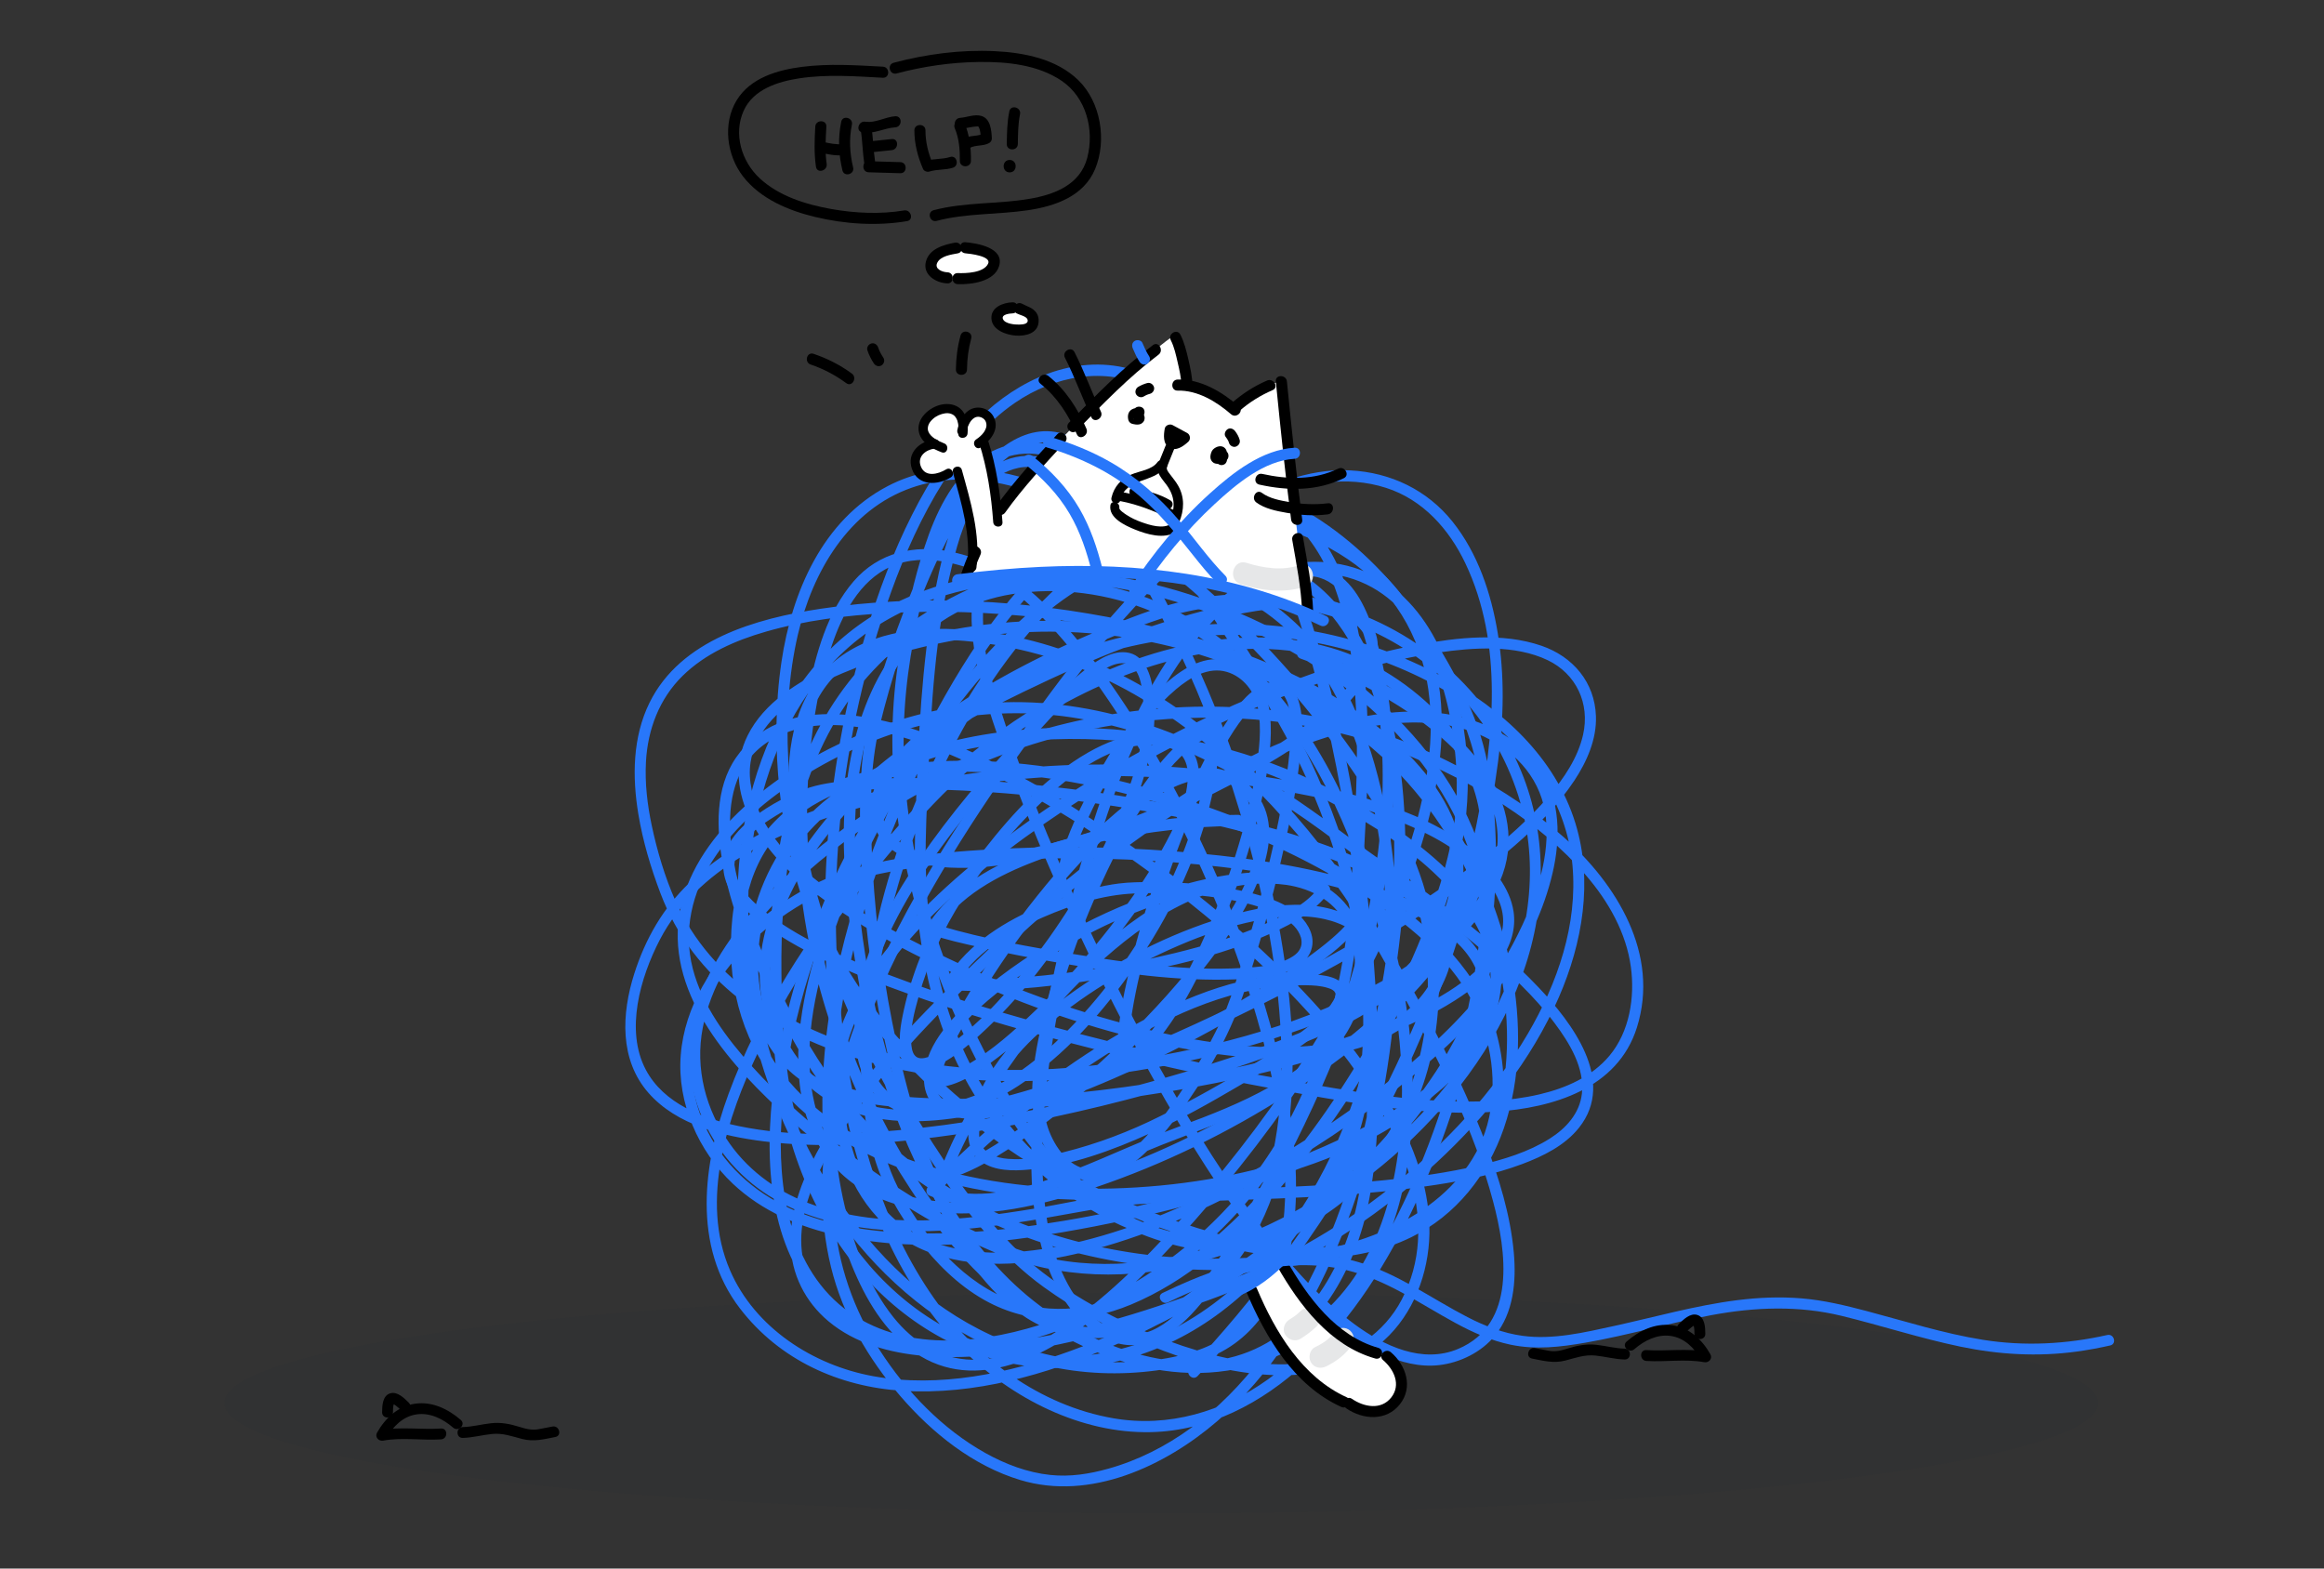 <?xml version="1.0" encoding="utf-8"?>
<!-- Generator: Adobe Illustrator 23.0.4, SVG Export Plug-In . SVG Version: 6.00 Build 0)  -->
<svg version="1.1" id="Ebene_1" xmlns="http://www.w3.org/2000/svg" xmlns:xlink="http://www.w3.org/1999/xlink" x="0px" y="0px"
	 width="1600px" height="1080px" viewBox="0 0 1600 1080" style="enable-background:new 0 0 1600 1080;" xml:space="preserve">
<rect x="0" y="0" width="1600" height="1080" fill="#333333" stroke="none"/>
<style type="text/css">
	.st0{opacity:0.05;fill:#0E1D2E;enable-background:new    ;}
	.st1{fill:#2877FA;}
	.st2{fill:#FFFFFF;}
	.st3{fill:#E6E7E8;}
</style>
<ellipse class="st0" cx="799.5" cy="966" rx="645" ry="76"/>
<g>
	<g>
		<path class="st1" d="M824.493,947.484c54.613-57.702,100.61-123.639,135.958-194.79
			c35.632-71.724,60.557-148.923,70.951-228.424c3.869-29.592,4.618-59.032-0.283-88.566
			c-4.517-27.221-13.655-54.665-31.041-76.468c-17.424-21.851-42.628-33.919-70.413-35.357
			c-29.474-1.526-57.962,10.409-82.316,26.074c-27.491,17.683-51.498,40.538-73.406,64.651
			c-20.859,22.958-39.94,47.481-58.168,72.559c-40.539,55.773-79.894,112.733-109.103,175.43
			c-30.034,64.469-51.956,138.965-34.507,210.042c8.078,32.904,25.667,63.06,47.667,88.602
			c21.948,25.481,50.04,48.005,82.647,57.833c48.082,14.492,99.529-9.492,135.684-40.653
			c36.727-31.654,63.038-74.314,81.879-118.574c20.887-49.063,33.448-101.503,39.001-154.477
			c5.357-51.099,4.228-103.455-6.437-153.825c-9.433-44.549-26.974-91.091-60.915-122.85
			c-49.111-45.953-121.122-54.508-184.217-37.607c-32.269,8.644-63.432,23.849-89.634,44.62
			c-24.855,19.703-44.617,45.251-58.245,73.84c-27.928,58.584-31.621,125.924-28.321,189.752
			c1.636,31.651,5.429,62.902,15.269,93.155c8.558,26.313,21.042,51.478,37.851,73.511
			c29.111,38.157,71.075,66.565,118.978,74.059c48.893,7.648,98.063-7.107,137.252-36.708
			c42.264-31.922,73.237-77.916,92.272-126.987c15.622-40.273,25.042-83.016,30.327-125.817
			c5.545-44.907,6.36-90.958-1.281-135.674c-6.454-37.769-19.705-77.027-47.303-104.751
			c-28.278-28.408-67.848-37.245-106.774-32.357c-20.718,2.602-42.282,7.447-60.952,17.1
			c-15.74,8.138-29.926,19.265-43.014,31.125c-33.5,30.355-61.339,67.237-85.041,105.576
			c-24.883,40.249-45.931,83.746-58.657,129.437c-10.051,36.088-16.504,77.83-2.883,113.902
			c5.894,15.608,15.643,29.197,29.019,39.239c15.444,11.594,34.413,17.413,53.36,19.93
			c38.901,5.169,77.728-4.041,114.443-16.45c46.88-15.844,91.928-37.944,133.56-64.652
			c40.166-25.767,78.845-56.539,107.307-95.222c22.901-31.126,38.752-69.987,29.232-108.943
			c-5.022-20.552-16.597-38.856-30.913-54.211c-20.994-22.519-47.436-39.922-77.092-48.547
			c-67.088-19.513-140.239,3.758-198.361,38.121c-27.061,15.999-52.081,35.308-74.239,57.608
			c-17.529,17.641-33.882,36.47-49.381,55.908c-37.515,47.05-71.799,98.771-92.671,155.527
			c-17.591,47.835-25.224,104.751,7.89,147.809c27.231,35.407,68.125,53.952,112.191,56.651
			c49.07,3.005,98.268-11.03,142.934-30.245c49.977-21.5,96.564-51.091,138.426-85.752
			c37.708-31.222,73.062-67.473,98.208-109.762c10.057-16.914,18.607-35.185,22.968-54.454
			c4.875-21.542,5.248-44.081,1.674-65.841c-7.449-45.353-32.841-85.911-65.038-117.959
			c-35.069-34.906-78.596-61.099-124.809-78.396c-45.287-16.95-94.75-25.739-143.1-21.131
			c-44.938,4.282-88.869,20.867-121.383,52.936c-34.418,33.946-53.461,81.685-60.489,128.871
			c-7.601,51.033-2.401,103.698,12.326,153.015c14.752,49.398,39.285,96.455,73.663,135.058
			c32.554,36.555,74.833,65.151,122.908,76.282c24.95,5.777,50.786,6.759,76.147,3.365
			c19.223-2.573,38.327-7.105,54.221-18.75c28.334-20.759,38.915-55.827,41.313-89.474
			c3.165-44.406-5.732-89.583-17.727-132.133c-13.784-48.896-32.998-96.346-55.792-141.714
			c-20.694-41.19-44.486-81.334-73.427-117.312c-11.045-13.731-22.954-26.982-36.505-38.299
			c-15.563-12.996-33.319-21.817-53.315-26.017c-25.097-5.271-49.987,0.421-67.113,20.27
			c-18.208,21.103-26.082,49.872-31.375,76.638c-14.851,75.094-9.102,152.896,14.55,225.593
			c11.996,36.872,28.417,72.36,48.875,105.302c19.331,31.127,41.828,60.544,70.233,83.932
			c52.427,43.167,127.38,71.816,192.699,40.429c27.383-13.158,49.661-35.175,64.15-61.766
			c14.149-25.966,21.185-55.202,24.09-84.466c5.858-59.002-4.239-119.272-22.273-175.406
			c-19.905-61.959-50.591-123.356-101.768-165.401c-24.957-20.503-54.312-35.399-86.089-41.722
			c-31.569-6.282-66.116-5.684-96.112,6.904c-55.394,23.245-77.988,82.553-82.733,138.621
			c-2.579,30.477-0.31,61.336,3.598,91.607c4.046,31.341,10.353,62.408,19.349,92.712
			c17.759,59.823,46.328,120.246,93.992,162.06c23.732,20.82,52.298,36.159,82.782,44.445
			c27.064,7.357,56.5,8.33,82.778-2.537c46.13-19.078,71.032-68.675,78.934-115.689
			c5.963-35.476,6.18-72,5.122-107.86c-1.386-46.945-5.952-93.82-13.016-140.243
			c-7.346-48.278-17.47-96.296-32.024-142.942c-12.599-40.38-28.399-80.907-52.18-116.136
			c-17.893-26.506-42.053-51.97-73.965-60.399c-38.011-10.04-76.438,7.642-103.273,34.239
			c-19.178,19.008-33.978,42.225-46.103,66.22c-13.102,25.929-23.336,53.295-31.696,81.091
			c-14.706,48.896-23.763,99.313-26.962,150.25c-3.791,60.355-0.101,121.835,12.997,180.935
			c13.133,59.256,36.903,119.402,80.655,162.871c33.566,33.349,81.213,57.694,129.376,56.615
			c40.131-0.899,76.512-20.127,105.496-46.956c33.372-30.89,58.063-70.678,77.168-111.625
			c20.854-44.695,35.698-92.264,44.903-140.691c8.324-43.789,12.635-89.163,8.232-133.658
			c-1.79-18.09-4.977-36.23-11.113-53.39c-10.526-29.434-27.132-57.808-46.064-82.582
			c-19.663-25.73-43.476-48.475-71.47-64.965c-27.937-16.456-59.496-26.014-91.882-27.692
			c-52.954-2.744-120.571,12.714-135.378,71.51c-8.444,33.526,0.379,67.426,10.809,99.297
			c12.552,38.355,27.851,75.847,44.108,112.763c20.039,45.506,41.989,90.222,66.246,133.633
			c23.2,41.519,48.478,82.216,78.232,119.398c21.986,27.475,47.897,56.438,80.499,71.373
			c12.029,5.51,25.296,8.962,38.597,7.441c14.428-1.649,29.054-8.836,38.344-20.145
			c13.059-15.9,14.882-37.715,13.098-57.46c-2.333-25.827-10.141-51.02-19.279-75.168
			c-16.812-44.427-39.178-86.478-62.546-127.741c-34.901-61.629-78.972-118.088-135.56-161.309
			c-51.295-39.179-114.121-65.652-179.458-65.117c-33.7,0.276-68.33,10.807-86.933,40.846
			c-17.911,28.919-17.516,65.826-12.913,98.352c5.992,42.348,20.505,83.388,37.812,122.33
			c17.903,40.283,39.579,79.099,64.934,115.175c19.843,28.233,42.029,56,70.174,76.383
			c22.364,16.197,46.943,29.415,72.433,39.969c27.009,11.183,55.9,19.509,85.25,20.736
			c25.701,1.075,52.138-4.15,72.66-20.428c21.686-17.202,33.306-44.463,35.115-71.671
			c1.871-28.14-6.851-55.945-19.333-80.847c-14.025-27.982-33.157-53.304-53.866-76.654
			c-35.829-40.398-77.308-76.019-121.265-107.288c-45.164-32.127-92.973-62.445-144.903-82.39
			c-42.319-16.254-106.842-30.63-137.752,14.086c-14.618,21.147-13.571,49.245-9.116,73.405
			c5.311,28.805,16.312,56.508,28.774,82.9c11.051,23.403,23.318,46.855,38.369,67.966
			c20.014,28.073,45.046,52.231,73.635,71.482c57.323,38.6,126.949,56.467,195.613,57.101
			c59.968,0.554,130.278-8.405,173.096-55.194c18.898-20.65,28.922-47.41,28.031-75.418
			c-0.766-24.08-7.911-48.708-21.319-68.831c-21.764-32.663-55.419-56.906-88.868-76.429
			c-41.405-24.166-86.501-42.34-132.618-55.265c-45.03-12.62-92.207-20.676-139.096-19.389
			c-37.498,1.03-77.907,8.092-108.39,31.455c-13.649,10.46-24.605,24.033-31.448,39.847
			c-8.167,18.874-10.536,39.996-10.19,60.415c0.693,40.81,16.77,79.092,46.736,107.011
			c30.522,28.437,70.721,44.765,110.954,53.801c45.289,10.172,92.509,11.882,138.624,7.38
			c43.976-4.293,87.921-14.093,128.417-32.053c34.261-15.194,66.116-37.546,86.539-69.591
			c7.365-11.556,12.998-24.971,12.782-38.892c-0.191-12.298-5.167-23.581-12.912-32.978
			c-19.657-23.852-52.783-35.505-81.485-43.741c-40.556-11.637-82.872-17.25-124.859-20.451
			c-43.064-3.283-86.443-3.768-129.554-1.083c-31.849,1.984-65.16,4.706-95.679,14.674
			c-24.97,8.155-48.452,22.99-67.768,40.613c-24.561,22.407-43.725,52.394-46.377,86.166
			c-2.585,32.918,12.153,66.177,35.955,88.614c20.068,18.917,46.135,29.959,72.825,35.724
			c57.651,12.452,118.72,4.6,175.96-6.372c48.745-9.343,97.192-22.411,143.369-40.7
			c26.14-10.354,51.865-22.464,75.172-38.3c20.335-13.817,39.723-30.913,51.418-52.89
			c11.308-21.25,13.886-45.699,4.822-68.254c-10.399-25.88-31.1-46.494-52.764-63.338
			c-43.272-33.645-95.601-58.136-149.128-69.961c-61.823-13.658-129.867-14.403-190.614,4.791
			c-28.648,9.051-56.215,23.233-77.726,44.509c-21.651,21.414-36.22,49.01-41.455,79.049
			c-5.094,29.227-1.536,61.255,16.273,85.786c10.545,14.526,23.553,23.889,40.446,29.13
			c15.059,4.672,30.917,6.799,46.58,8.18c19.939,1.758,40.005,2.006,60.005,1.485
			c47.09-1.226,94.149-6.657,140.48-15.059c44.69-8.104,89.371-18.919,131.693-35.615
			c17.198-6.785,34.182-14.533,49.795-24.497c11.94-7.62,23.455-16.655,31.671-28.334
			c6.759-9.606,10.368-21.102,8.596-32.846c-2.473-16.388-14.432-30.673-26.666-41.031
			c-19.463-16.477-43.55-26.854-67.624-34.598c-27.768-8.933-56.588-14.401-85.462-18.263
			c-48.919-6.543-99.176-9.354-148.462-5.721c-56.928,4.196-115.019,13.898-167.981,35.862
			c-25.745,10.677-50.653,24.484-70.971,43.797c-18.319,17.412-30.526,38.721-38.164,62.682
			c-8.789,27.572-10.405,59.318,9.882,82.312c19.494,22.095,51.175,29.686,79.192,33.203
			c39.247,4.927,79.418,2.117,118.511-2.849c43.846-5.57,87.259-14.433,130.045-25.46
			c37.697-9.716,75.093-21.028,111.482-34.899c13.619-5.191,27.151-10.728,40.248-17.137
			c13.992-6.847,26.188-15.183,37.959-25.542c24.161-21.263,44.335-50.209,43.443-83.655
			c-0.851-31.887-19.897-59.813-42.207-81.189c-51.063-48.925-122.314-73.826-190.316-87.863
			c-68.564-14.152-140.769-18.551-210.174-8.061c-44.12,6.668-96.187,21.199-117.581,64.625
			c-11.717,23.783-11.957,51.062-7.706,76.734c3.083,18.62,8.546,36.876,15.226,54.505
			c5.478,14.455,12.903,28.069,22.263,40.379c37.101,48.797,97.827,73.555,156.671,83.643
			c56.663,9.714,114.059,5.122,170.23-5.64c31.929-6.118,63.535-14.379,94.096-25.511
			c28.788-10.487,57.146-23.462,82.185-41.287c22.798-16.229,44.952-37.955,54.457-64.889
			c9.193-26.051,1.793-53.072-14.21-74.718c-14.964-20.24-35.229-36.182-56.479-49.382
			c-20.805-12.924-43.196-23.498-66.349-31.482c-4.654-1.605-6.654,5.767-2.029,7.361
			c27.029,9.32,53.079,22.293,76.565,38.621c22.285,15.493,44.94,35.744,54.623,61.842
			c21.085,56.827-38.693,102.647-82.51,125.529c-54.662,28.545-116.704,43.965-177.507,52.348
			c-55.157,7.604-110.999,7.196-164.98-7.687c-56.725-15.639-112.011-48.149-136.704-103.905
			c-7.296-16.473-12.585-34.288-16.318-51.895c-3.058-14.424-4.783-29.204-3.975-43.96
			c1.216-22.184,9.199-43.331,25.195-59.053c15.644-15.376,36.401-24.412,57.21-30.41
			c27.222-7.848,55.721-11.277,83.94-12.822c69.936-3.829,141.401,4.343,208.599,24.115
			c32,9.416,63.364,21.715,92.22,38.565c29.416,17.177,58.387,40.003,75.512,70.014
			c14.607,25.601,16.572,55.078,2.681,81.442c-8.248,15.655-20.407,28.881-33.792,40.304
			c-6.596,5.629-13.446,10.974-20.937,15.358c-23.837,13.95-50.573,23.43-76.579,32.398
			c-37.685,12.995-76.148,23.816-114.975,32.824c-41.388,9.602-83.372,17.228-125.709,21.076
			c-36.158,3.286-73.69,4.569-109.445-2.865c-24.686-5.133-51.667-15.494-64.013-38.785
			c-14.429-27.222-3.76-63.673,9.593-89.447c25.467-49.159,81.457-74.437,131.99-89.384
			c27.609-8.166,55.967-13.776,84.482-17.645c23.245-3.154,46.791-5.44,70.26-5.804
			c50.893-0.791,102.394,2.64,152.445,12.059c26.84,5.051,53.791,11.844,78.821,22.957
			c20.47,9.088,41.286,21.492,54.067,40.436c6.498,9.631,10.243,20.292,7.867,31.027
			c-2.435,11.004-9.818,20.187-18.262,27.885c-11.386,10.38-24.956,18.292-38.675,25.157
			c-17.297,8.655-35.421,15.587-53.772,21.646c-43.191,14.26-87.958,23.846-132.886,30.68
			c-44.158,6.717-88.967,10.792-133.662,10.38c-17.913-0.165-35.926-1.001-53.67-3.571
			c-12.973-1.879-26.91-4.613-38.538-9.948c-20.184-9.26-33.578-30.154-39.166-51.044
			c-7.647-28.584-2.81-60.18,9.645-86.706c26.443-56.318,86.82-82.804,145.232-91.97
			c58.437-9.17,120.719-4.231,176.978,14.073c24.935,8.113,48.989,19.241,71.781,32.16
			c25.108,14.232,49.444,31.061,68.973,52.494c16.393,17.992,29.943,40.931,27.918,66.114
			c-1.832,22.781-14.761,42.848-30.645,58.568c-18.66,18.467-41.592,32.3-64.987,43.907
			c-24.631,12.219-50.435,21.978-76.59,30.389c-45.492,14.63-92.309,25.549-139.601,32.412
			c-28.964,4.203-58.338,6.666-87.619,5.616c-27.875-0.999-56.484-5.159-82.104-16.697
			c-26.111-11.759-47.288-31.245-59.34-57.423c-14.641-31.799-10.511-67.013,7.654-96.407
			c18.037-29.187,46.704-51.428,77.619-65.639c10.985-5.05,23.31-8.716,35.844-11.332
			c34.42-7.181,69.972-9.394,105.05-10.244c42.974-1.041,86.106,0.651,128.822,5.533
			c38.493,4.399,77.488,11.155,113.918,24.716c23.317,8.68,52.128,22.359,62.228,46.066
			c11.168,26.215-7.879,53.577-25.668,72.511c-25.587,27.235-59.819,44.262-94.87,56.01
			c-41.709,13.98-85.807,20.963-129.725,22.195c-44.124,1.237-88.975-3.25-131.122-16.822
			c-36.609-11.789-72.477-31.362-96.168-62.435c-24.759-32.475-31.986-74.168-25.895-114.029
			c2.552-16.703,8.639-32.846,19.046-46.269c10.024-12.928,23.438-22.724,38.101-29.783
			c35.361-17.023,76.946-19.182,115.482-16.806c46.426,2.862,92.406,13.334,136.37,28.287
			c42.845,14.572,84.633,33.741,122.211,59.105c28.547,19.268,58.022,43.67,72.411,75.837
			c11.571,25.866,15.135,57.151,5.877,84.221c-8.751,25.586-28.6,45.414-51.593,58.815
			c-25.859,15.071-55.514,22.791-85.139,25.668c-34.023,3.303-67.976,3.802-101.913-0.914
			c-66.304-9.214-130.775-36.268-179.367-83.046c-21.378-20.58-38.367-44.347-52.795-70.161
			c-13.229-23.669-25.148-48.21-34.393-73.722c-15.268-42.133-30.875-109.117,22.405-131.126
			c21.963-9.072,47.15-6.387,69.635-0.866c27.821,6.832,54.301,18.606,79.613,31.839
			c43.218,22.595,84.671,49.871,123.082,79.929c45.716,35.775,89.624,76.286,123.203,123.911
			c30.898,43.824,57.216,102.829,29.958,154.889c-12.145,23.196-34.284,37.816-59.714,42.538
			c-26.875,4.99-55.081,0.194-80.972-7.47c-27.244-8.064-53.371-19.984-77.774-34.49
			c-16.055-9.543-31.389-20.171-44.835-33.173c-26.381-25.509-47.958-56.091-67.207-87.184
			c-22.872-36.945-42.604-76.061-57.927-116.74c-13.814-36.673-25.051-75.701-26.029-115.128
			c-0.725-29.242,4.953-61.204,27.917-81.473c28.082-24.785,70.928-23.46,105.521-17.928
			c34.271,5.481,66.661,16.986,96.803,34.202c31.472,17.975,59.852,40.998,85.275,66.751
			c25.183,25.509,47.559,53.756,67.003,83.856c12.296,19.036,23.276,38.96,34.169,58.828
			c24.314,44.345,47.585,90.639,60.651,139.711c9.157,34.391,16.37,84.535-23.984,101.622
			c-24.666,10.444-51.096-1.987-71.491-17.027c-31.054-22.9-55.746-54.621-77.771-85.924
			c-27.633-39.273-51.711-81.031-73.91-123.575c-21.649-41.49-41.519-83.947-59.507-127.15
			c-13.607-32.68-26.604-65.868-36.451-99.903c-1.629-5.629-3.157-11.292-4.451-17.009
			c-0.536-2.368-1.033-4.745-1.458-7.135c-0.45-2.532-0.526-3.265-0.751-5.09
			c-3.179-25.865-1.974-53.493,14.19-75.168c15.55-20.852,41.216-30.681,65.965-35.324
			c32.132-6.028,65.722-4.55,96.948,5.286c61.419,19.347,107.591,68.871,137.4,124.34
			c10.725,19.956,19.605,40.35,24.103,62.594c3.802,18.802,5.243,38.037,5.415,57.196
			c0.407,45.36-6.26,90.775-17.262,134.71c-11.536,46.063-28.087,91.196-51.062,132.824
			c-20.355,36.882-46.325,72.58-80.901,97.356c-30.961,22.186-68.351,33.349-106.328,26.804
			c-50.514-8.706-94.737-41.499-123.739-82.884c-34.765-49.61-51.878-110.052-60.541-169.377
			c-7.872-53.906-8.948-109.359-3.521-163.572c5.221-52.151,17.015-104.276,34.836-153.558
			c9.46-26.16,20.936-51.766,35.761-75.354c13.054-20.772,29.069-40.554,49.467-54.525
			c27.134-18.584,61.751-25.127,92.008-10.258c29.662,14.576,50.434,43.099,66.216,71.213
			c20.988,37.386,35.18,78.447,46.512,119.664c12.662,46.054,21.605,93.161,27.834,140.5
			c5.809,44.15,9.385,88.682,9.828,133.222c0.321,32.341-0.201,65.646-7.036,97.396
			c-10.512,48.832-40.855,97.66-93.273,107.029c-29.073,5.196-59.33-2.2-85.889-14.01
			c-27.829-12.376-51.906-30.642-71.969-53.512c-40.99-46.724-64.523-107.307-78.719-167.099
			c-6.894-29.037-11.604-58.604-14.06-88.347c-2.458-29.763-2.843-59.816,2.644-89.286
			c5.04-27.069,14.798-54.193,32.709-75.507c18.142-21.59,43.234-34.671,70.924-39.187
			c32.355-5.277,66.937-0.461,97.07,12.211c28.788,12.106,53.847,31.672,74.574,54.851
			c41.381,46.278,66.096,105.621,81.609,165.103c14.685,56.312,21.38,117.932,8.607,175.26
			c-6.122,27.474-17.296,54.309-35.929,75.71c-21.032,24.157-50.61,40.659-82.507,44.594
			c-67.725,8.356-135.218-33.287-177.695-82.999c-24.306-28.445-44.325-61.094-60.518-94.753
			c-16.618-34.541-29.017-71.127-36.819-108.656c-7.684-36.959-10.78-74.884-8.742-112.592
			c1.755-32.47,6.576-66.107,17.595-96.842c7.769-21.671,20.793-44.895,43.968-52.628
			c12.248-4.087,25.408-3.417,37.828-0.454c11.303,2.696,22.608,6.801,32.563,12.869
			c12.685,7.731,23.676,18.113,33.803,28.893c13.171,14.022,24.989,29.28,36.01,45.031
			c27,38.586,49.629,80.304,68.985,123.194c20.015,44.349,36.655,90.571,47.331,138.092
			c8.786,39.107,14.666,81.314,6.832,121.098c-6.088,30.918-22.595,59.425-53.099,71.333
			c-21.261,8.3-45.852,10.233-68.471,9.433c-23.871-0.845-47.468-6.065-69.544-15.17
			c-44.35-18.293-81.231-51.816-108.701-90.673c-29.22-41.333-49.001-89.195-59.019-138.739
			c-9.756-48.25-10.27-99.201,2.643-146.922c11.828-43.71,35.523-85.421,73.26-111.642
			c36.488-25.353,81.372-34.932,125.286-34.112c47.727,0.891,95.261,13.4,138.309,33.76
			c42.525,20.112,81.953,48.317,111.944,84.8c27.651,33.636,46.388,75.19,46.837,119.209
			c0.203,19.96-3.135,39.681-10.379,58.288c-7.445,19.125-18.239,36.94-30.197,53.553
			c-28.896,40.148-65.95,74.684-105.486,104.171c-41.976,31.307-88.202,57.926-137.521,75.798
			c-42.795,15.508-90.328,25.643-135.788,17.407c-41.389-7.498-81.499-33.261-98.635-72.875
			c-20.903-48.323-1.869-105.587,19.355-150.316c24.791-52.246,58.849-100.344,96.509-144.066
			c15.646-18.164,32.051-35.908,50.201-51.612c25.239-21.839,53.697-40.141,83.897-54.33
			c59.808-28.1,133.736-41.442,194.046-7.388c37.305,21.064,72.106,59.161,72.872,104.131
			c0.669,39.298-22.349,74.987-47.813,103.057c-32.126,35.411-71.82,63.773-113.11,87.511
			c-40.412,23.234-83.552,42.673-128.469,55.374c-35.715,10.099-73.675,15.869-110.001,5.132
			c-15.992-4.727-30.777-13.109-41.699-25.87c-10.207-11.926-16.042-26.896-18.845-42.204
			c-7.022-38.354,2.952-79.11,15.593-115.215c15.41-44.013,37.652-85.75,63.751-124.322
			c23.506-34.739,50.738-68.315,83.687-94.566c12.006-9.565,25.267-18.475,39.771-23.765
			c21.117-7.702,44.284-12.284,66.788-12.285c18.405-0,36.914,3.502,53.383,11.93
			c15.117,7.736,28.061,19.205,38.126,32.845c23.011,31.186,32.699,70.8,36.783,108.75
			c4.731,43.956,2.346,88.758-4.587,132.35c-6.342,39.877-16.264,79.923-32.478,117.009
			c-21.257,48.62-55.713,94.412-101.62,122.064c-39.775,23.958-87.55,32.16-132.546,19.562
			c-45.981-12.874-83.891-45.418-108.472-85.791c-14.587-23.959-24.641-50.418-30.818-77.737
			c-7.017-31.032-8.614-63.186-8.935-94.917c-0.625-61.653,7.293-126.745,41.007-179.839
			c34.548-54.409,95.951-88.802,159.106-97.583c61.743-8.584,129.215,10.017,166.803,62.517
			c25.411,35.492,38.105,78.99,44.546,121.701c7.536,49.972,6.454,101.465-0.91,151.387
			c-7.487,50.765-21.509,101.104-43.992,147.335c-20.021,41.167-47.335,80.536-84.713,107.743
			c-17.168,12.496-36.288,22.221-56.765,27.95c-13.113,3.669-26.361,5.757-39.993,4.317
			c-15.694-1.657-30.82-7.383-44.535-15.025c-29.743-16.574-54.426-42.33-72.794-70.769
			c-18.16-28.117-29.055-59.32-31.474-92.765c-5.225-72.247,23.175-143.582,56.839-206.015
			c30.241-56.085,67.208-108.715,105.687-159.426c19.002-25.042,39.209-49.292,61.538-71.451
			c22.079-21.911,46.584-42.404,74.814-55.907c25.27-12.087,53.898-16.986,81.05-8.316
			c25.35,8.095,43.423,28.386,54.613,51.866c26.479,55.557,19.578,120.446,7.956,178.722
			c-15.259,76.51-43.651,150.174-81.828,218.129c-32.007,56.973-70.921,110.013-115.844,157.477
			C815.718,945.653,821.107,951.061,824.493,947.484L824.493,947.484z"/>
		<path class="st1" d="M768.527,328.734c-10.333-13.923-24.035-28.442-42.013-31.339
			c-14.626-2.357-28.141,3.843-39.245,12.97c-13.882,11.411-24.41,26.87-33.409,42.252
			c-10.655,18.214-19.385,37.529-27.206,57.106c-12.469,31.209-23.554,63.811-30.424,96.773
			c-2.732,13.109-3.487,26.752-3.92,40.102c-0.583,18-0.101,36.033,1.001,54.004
			c2.61,42.601,8.626,85.131,18.153,126.738c9.37,40.919,22.112,81.931,42.41,118.856
			c15.907,28.938,38.109,57.659,69.913,69.817c34.154,13.056,72.327,0.757,100.594-20.156
			c33.561-24.828,52.18-63.178,60.01-103.438c8.928-45.907,5.987-93.587-1.287-139.503
			c-7.439-46.962-19.963-93.153-35.892-137.923c-12.77-35.892-28.399-70.16-46.066-103.867
			c-11.722-22.363-24.173-44.66-40.236-64.247c-13.241-16.146-31.831-33.679-54.257-33.001
			c-20.543,0.621-35.268,15.332-44.106,32.578c-10.263,20.025-15.481,42.561-19.461,64.562
			c-8.576,47.411-10.729,95.756-12.515,143.812c-0.932,25.064-1.4,49.98,1.136,74.99
			c3.004,29.621,9.305,59.02,20.393,86.708c22.375,55.877,64.398,101.842,119.329,127.078
			c24.551,11.279,51.992,20.126,79.348,17.796c27.196-2.316,49.97-16.759,65.253-39.177
			c17.996-26.397,26.014-59.582,28.901-91.007c3.091-33.645-0.094-67.725-6.91-100.737
			c-6.776-32.821-17.325-64.829-30.758-95.515c-10.11-23.096-22.373-44.891-35.461-66.395
			c-26.592-43.691-55.174-87.776-91.546-124.055c-15.633-15.593-33.971-31.319-55.563-37.686
			c-20.645-6.088-42.351,0.41-57.623,15.219c-17.142,16.622-26.418,40.303-33.123,62.74
			c-6.973,23.334-11.945,47.682-15.63,71.751c-10.923,71.35,1.608,145.069,26.705,212.195
			c12.268,32.813,27.64,64.539,46.085,94.329c15.401,24.872,34.322,47.778,57.731,65.499
			c35.638,26.98,81.373,38.426,124.842,25.773c41.528-12.088,75.26-43.411,94.94-81.393
			c23.92-46.164,27.237-100.261,15.039-150.315c-9.437-38.723-29.416-72.839-52.326-105.085
			c-27.468-38.663-59.154-74.603-94.253-106.505c-33.959-30.866-72.023-59.267-115.026-76.141
			c-35.554-13.951-76.051-18.451-110.954-0.164c-44.892,23.521-66.002,73.123-73.089,120.983
			c-4.353,29.399-4.44,59.365-1.266,88.888c2.967,27.599,8.529,55.156,18.084,81.264
			c21.807,59.59,66.947,110.415,116.523,148.775c50.722,39.246,110.901,69.737,173.512,84.427
			c41.516,9.741,87.462,12.024,126.724-7.182c30.838-15.086,52.63-42.797,63.717-74.916
			c12.08-34.996,12.06-73.499,5.169-109.556c-7.622-39.88-24.192-78.321-47.871-111.295
			c-30.623-42.643-73.687-73.861-120.995-95.962c-64.909-30.325-137.124-39.325-207.731-28.061
			c-31.531,5.03-62.978,13.493-92.037,26.888c-22.164,10.217-45.899,24.783-57.122,47.419
			c-19.613,39.557,11.179,80.624,41.303,104.531c32.105,25.479,69.063,45,106.304,61.791
			c43.783,19.741,89.539,35.81,136.514,46.002c40.641,8.818,84.333,14.419,125.501,5.763
			c30.744-6.464,61.724-24.254,72.465-55.532c8.091-23.562-7.573-43.809-25.599-57.233
			c-27.11-20.188-61.049-31.527-93.162-40.823c-41.082-11.893-83.314-19.875-125.66-25.667
			c-39.961-5.466-80.299-9.121-120.65-9.511c-15.499-0.15-31.052,0.158-46.486,1.674
			c-10.598,1.041-21.654,2.335-31.676,6.146c-13.995,5.322-28.124,13.216-39.475,23.035
			c-7.814,6.759-14.659,15.536-15.927,26.079c-2.614,21.748,18.81,38.461,34.779,49.02
			c27.789,18.375,59.636,30.821,90.842,42.033c36.508,13.116,73.801,24.025,111.296,33.925
			c31.028,8.193,62.254,15.648,93.611,22.473c21.422,4.663,42.901,8.628,64.47,12.546
			c44.709,8.122,90.591,15.842,136.186,12.816c39.703-2.635,84.342-15.857,97.583-57.962
			c15.892-50.537-13.814-98.662-50.487-131.206c-19.64-17.429-41.757-32.032-64.826-44.5
			c-19.967-10.791-41.055-20.745-62.748-27.574c-68.698-21.625-144.12-23.064-213.986-6.327
			c-65.762,15.754-126.801,48.124-178.32,91.735c-43.186,36.557-89.381,89.911-81.296,150.806
			c3.651,27.496,18.482,53.614,39.294,71.823c18.864,16.504,42.466,26.253,66.891,31.008
			c51.728,10.07,105.561,1.428,156.727-7.93c15.63-2.859,30.846-5.301,46.72-6.305
			c20.188-1.277,40.42-1.826,60.633-2.533c47.467-1.659,95.169-3.415,142.188-10.57
			c20.399-3.104,40.93-7.187,60.299-14.458c14.403-5.406,29.354-12.753,39.112-25.064
			c25.722-32.45-5.165-72.615-27.899-96.554c-32.746-34.481-72.232-62.106-111.018-89.279
			c-21.099-14.782-41.305-30.759-62.966-44.746c-29.141-18.816-60.148-35.038-93.019-46.292
			c-32.336-11.07-66.525-17.01-100.748-15.999c-34.847,1.03-69.143,9.17-101.136,22.892
			c-26.755,11.476-52.275,26.603-74.252,45.775c-20.741,18.094-39.011,40.932-46.316,67.906
			c-15.384,56.811,27.123,106.863,65.671,142.988c22.729,21.3,47.515,40.49,73.453,57.719
			c23.98,15.928,49.161,30.394,75.781,41.449c44.935,18.66,93.466,19.349,140.194,6.901
			c49.637-13.223,95.663-39.506,134.293-73.123c38.281-33.313,70.425-75.205,88.203-123.023
			c17.007-45.746,18.691-96.5-0.124-141.985c-22.953-55.488-70.294-97.284-127.909-113.954
			c-28.834-8.343-59.317-10.232-89.006-6.029c-17.777,2.517-34.384,7.661-51.078,14.043
			c-41.316,15.795-82.119,35.056-119.156,59.335c-16.914,11.088-33.975,23.538-46.764,39.392
			c-9.165,11.361-16.907,25.925-12.835,40.903c6.526,24,31.226,31.559,53.536,32.653
			c33.206,1.628,67.111-7.024,98.469-17.078c36.875-11.823,72.752-27.457,106.508-46.434
			c26.954-15.153,55.235-32.793,75.242-56.824c12.198-14.651,22.122-36.074,5.542-51.58
			c-11.234-10.506-27.391-13.664-42.265-14.351c-22.841-1.055-45.949,3.476-67.955,9.175
			c-51.185,13.255-100.557,34.709-147.5,58.804c-17.372,8.917-34.629,18.266-51.014,28.911
			c-23.969,15.571-45.469,35.21-63.504,57.363c-18.968,23.3-35.059,50.243-41.662,79.831
			c-6.312,28.287-2.478,57.749,13.441,82.28c14.239,21.943,34.966,36.552,60.668,41.811
			c26.158,5.352,53.482,2.219,79.311-3.448c44.653-9.798,87.716-27.608,129.416-46.075
			c38.184-16.909,75.661-35.543,112.168-55.819c42.744-23.741,85.093-49.742,122.102-81.893
			c15.227-13.228,29.785-27.782,40.929-44.692c8.577-13.014,15.362-28.331,14.813-44.22
			c-0.808-23.397-15.815-41.03-37.481-48.504c-26.92-9.285-57.787-5.752-85.165-0.692
			c-38.446,7.105-75.814,19.983-111.79,35.096c-40.681,17.089-80.014,37.446-117.484,60.748
			c-35.822,22.277-70.302,47.284-101.06,76.228c-24.83,23.366-48.719,50.15-62.831,81.543
			c-5.692,12.662-9.729,26.093-10.513,40.014c-1.106,19.62,2.12,40.797,8.082,59.483
			c9.981,31.28,31.589,56.129,63.126,66.6c32.831,10.901,69.406,6.586,102.332-1.534
			c40.864-10.078,79.971-27.284,116.874-47.307c37.268-20.221,72.833-43.845,105.676-70.675
			c25.346-20.706,50.747-43.766,68.613-71.476c14.057-21.804,25.869-46.243,31.776-71.593
			c5.506-23.63,5.437-49.785-8.113-70.812c-14.309-22.206-39.864-34.756-65.373-38.685
			c-25.995-4.005-52.532-0.319-77.622,6.973c-57.028,16.575-108.906,49.849-155.833,85.449
			c-37.153,28.184-71.519,59.462-104.654,92.216c-35.643,35.233-71.573,73.183-95.21,117.803
			c-10.09,19.046-18.326,40.434-17.842,62.315c0.462,20.896,10.062,39.968,26.039,53.367
			c18.43,15.457,42.319,21.846,65.868,23.903c27.582,2.41,55.543-0.807,82.651-5.905
			c27.171-5.11,53.9-12.481,80.165-21.066c22.095-7.222,44.188-15.061,65.54-24.271
			c45.858-19.779,88.184-48.134,124.742-82.094c34.493-32.042,65.06-70.17,83.939-113.576
			c16.301-37.478,23.638-79.901,11.454-119.702c-13.98-45.671-50.828-78.997-91.77-101.166
			c-54.435-29.475-116.397-41.1-177.906-34.545c-61.705,6.576-121.722,30.71-168.583,71.785
			c-42.702,37.429-69.451,89.645-88.583,142.337c-10.445,28.767-18.494,58.501-23.299,88.74
			c-4.434,27.896-6.389,56.529-2.835,84.642c3.252,25.723,11.456,50.69,27.744,71.202
			c14.863,18.717,35.93,31.24,59.102,36.667c48.836,11.439,101.853-3.975,145.656-25.604
			c54.116-26.722,99.048-69.803,128.247-122.6c30.192-54.592,42.621-115.99,45.885-177.768
			c2.699-51.069,6.597-102.411-1.035-153.273c-3.691-24.599-10.193-49.625-23.308-71.009
			c-13.263-21.625-33.703-37.538-58.4-43.999c-59.931-15.678-116.575,30.47-153.403,72.4
			c-19.967,22.733-36.493,47.805-51.425,74.064c-17.117,30.103-32.128,61.413-44.83,93.63
			c-25.442,64.526-42.626,134.604-39.343,204.378c1.514,32.178,7.682,64.336,19.802,94.253
			c9.303,22.964,22.549,45.79,43.372,60.103c42.432,29.166,92.429,1.753,127.084-26.543
			c31.365-25.61,59.17-55.732,84.969-86.844c31.329-37.779,59.861-78.04,84.471-120.518
			c23.826-41.124,44.577-84.881,56.694-130.985c10.041-38.207,14.512-80.124,2.104-118.347
			c-12.443-38.329-41.948-67.149-78.327-83.446c-35.137-15.74-74.148-17.644-110.332-4.161
			c-37.719,14.055-69.336,41.196-94.981,71.665c-29.47,35.016-52.318,75.318-69.982,117.43
			c-17.775,42.375-30.343,87.138-35.939,132.785c-4.762,38.846-4.773,79.955,7.315,117.557
			c6.216,19.336,16.375,36.744,28.615,52.892c12.717,16.776,27.902,32.062,46.366,42.46
			c31.601,17.797,68.051,16.755,100.943,3.04c38.121-15.895,70.282-44.41,97.684-74.736
			c31.318-34.66,57.876-73.737,80.175-114.73c19.863-36.515,37.202-75.326,47.245-115.782
			c10.651-42.905,8.617-90.083-6.455-131.741c-8.227-22.737-21.188-44.377-41.187-58.588
			c-19.736-14.025-45.5-18.798-69.124-14.035c-47.897,9.656-79.827,55.671-100.963,96.145
			c-21.562,41.29-35.982,85.601-47.491,130.589c-14.044,54.9-26.457,111.107-28.426,167.93
			c-0.926,26.713,0.449,54.222,8.174,79.966c6.983,23.27,20.546,47.584,43.199,58.726
			c21.915,10.778,42.923-0.41,58.365-16.689c18.852-19.873,32.088-44.717,45.394-68.425
			c36.836-65.635,68.709-134.527,84.28-208.566c7.86-37.376,11.515-75.731,9.485-113.908
			c-1.39-26.133-4.876-53.134-12.857-78.154c-5.04-15.801-12.741-33.67-27.762-42.396
			c-17.551-10.195-37.688-1.785-52.992,8.593c-4.043,2.742-0.228,9.359,3.853,6.592
			c9.681-6.565,21-12.79,33.079-12.229c8.785,0.408,16.134,5.294,21.677,11.854
			c13.664,16.174,18.423,39.737,22.052,59.994c12.362,68.995,3.993,139.732-16.573,206.317
			c-20.335,65.835-51.822,128.18-87.498,186.971c-6.93,11.42-14.273,22.714-22.971,32.881
			c-7.178,8.39-15.497,16.618-25.745,21.132c-22.886,10.081-44.521-8.974-55.812-27.55
			c-12.62-20.762-17.432-45.571-19.17-69.51c-2.025-27.889-0.03-56.012,3.588-83.688
			c3.648-27.907,9.158-55.563,15.5-82.973c5.143-22.225,10.39-44.612,16.933-66.474
			c13.384-44.721,30.582-89.523,56.796-128.413c12.879-19.107,28.536-37.304,48.346-49.471
			c19.063-11.708,41.327-16.2,63.331-11.523c50.509,10.735,71.508,64.959,77.655,110.804
			c2.821,21.038,3.535,43.012,0.082,64.018c-2.817,17.135-7.598,33.932-13.249,50.332
			c-13.907,40.367-33.349,78.914-55.799,115.172c-23.527,37.998-50.888,74.148-83.427,104.917
			c-26.935,25.47-59.061,49.088-95.929,57.137c-15.787,3.446-32.254,3.487-47.891-0.761
			c-17.356-4.715-32.873-14.396-45.999-26.552c-16.111-14.92-30.003-33.523-39.862-53.141
			c-7.552-15.027-12.107-31.467-14.863-48.009c-6.581-39.495-3.087-80.615,4.688-119.665
			c8.771-44.05,23.534-87.036,43.432-127.293c19.082-38.605,43.037-75.457,73.582-106.009
			c26.176-26.183,58.187-48.242,94.952-55.835c37.502-7.746,75.923,2.291,107.402,23.412
			c30.951,20.768,50.386,52.662,55.638,89.452c5.719,40.061-3.471,81.358-16.593,119.082
			c-15.467,44.467-37.746,86.484-62.84,126.215c-24.9,39.424-52.958,76.922-83.754,111.934
			c-24.163,27.471-50.081,54.485-79.608,76.277c-20.428,15.077-44.986,28.802-71.128,28.422
			c-22.101-0.321-40.755-12.371-54.262-29.242c-17.425-21.765-27.192-49.614-33.544-76.428
			c-7.466-31.515-9.038-64.198-6.81-96.439c4.716-68.251,25.922-135.218,54.576-197.017
			c25.742-55.519,57.199-110.106,102.594-151.944c21.399-19.723,46.495-37.467,75.013-44.884
			c26.85-6.983,55.519-2.311,77.875,14.529c18.182,13.696,29.371,34.609,36.274,55.882
			c7.987,24.617,11.123,50.615,12.408,76.373c1.275,25.567,0.605,51.191-0.695,76.743
			c-1.298,25.5-2.235,51.18-5.333,76.532c-7.204,58.959-26.328,117.098-61.445,165.459
			c-33.464,46.084-80.772,81.069-134.033,100.939c-42.97,16.031-96.539,25.713-138.715,2.187
			c-46.179-25.759-57.264-81.499-55.587-130.215c2.008-58.348,18.91-116.992,43.314-169.773
			c11.015-23.823,23.898-47.106,39.908-67.966c17.532-22.842,40.024-42.062,64.292-57.421
			c50.969-32.259,111.844-47.923,172.011-46.319c57.916,1.544,115.833,19.913,162.525,54.635
			c33.788,25.126,58.937,61.179,62.844,103.855c3.74,40.859-10.322,81.203-30.729,116.05
			c-23.75,40.556-56.603,75.59-93.202,104.838c-19.046,15.221-39.388,28.866-60.68,40.744
			c-20.472,11.42-41.788,20.549-63.699,28.794c-47.969,18.049-98.101,33.568-149.25,38.935
			c-43.118,4.525-102.524,2.853-126.045-40.954c-20.764-38.672,6.695-85.566,28.819-117.035
			c27.18-38.66,60.948-72.329,94.959-104.928c35.17-33.711,72.342-65.234,112.517-92.872
			c45.958-31.616,97.791-61.428,153.742-69.893c24.029-3.635,50.646-2.815,72.909,7.883
			c23.014,11.059,39.805,30.45,42.419,56.413c2.529,25.12-5.634,50.535-16.15,73.026
			c-7.964,17.032-17.436,33.507-29.378,48.073c-22.059,26.908-49.148,49.85-76.975,70.552
			c-33.535,24.949-69.394,46.968-106.949,65.327c-35.379,17.295-72.877,31.796-111.823,38.495
			c-30.316,5.214-64.255,5.852-92.069-9.163c-29.396-15.869-43.575-46.736-48.62-78.552
			c-2.558-16.131-3.845-32.927-0.056-48.953c3.22-13.618,9.147-26.413,16.306-38.385
			c17.968-30.047,43.313-55.465,69.747-78.109c31.56-27.036,66.138-50.534,101.997-71.469
			c36.578-21.356,74.767-40.153,114.251-55.514c34.025-13.237,69.361-24.408,105.571-29.7
			c24.203-3.538,52.961-5.521,75.424,5.285c19.364,9.316,29.207,29.618,24.257,51.373
			c-3.605,15.844-13.171,29.925-23.548,42.136c-13.588,15.987-29.535,29.919-46.045,42.797
			c-37.865,29.534-79.676,54.084-121.968,76.665c-33.236,17.745-67.171,34.31-101.759,49.262
			c-42.703,18.46-87.693,36.773-134.061,44.529c-24.531,4.103-50.839,5.17-74.589-3.351
			c-24.777-8.89-43.434-30.105-52.072-54.711c-19.841-56.521,18.158-115.747,56.785-154.215
			c32.108-31.976,72.051-53.372,112.49-72.942c46.015-22.269,94.467-42.429,144.723-52.727
			c19.687-4.034,40.944-7.021,60.912-3.179c7.007,1.348,13.875,3.54,19.816,7.572
			c3.314,2.249,6.386,5.209,8.278,8.505c3.546,6.179,2.779,13.653-0.355,20.521
			c-4.6,10.079-12.264,18.479-20.21,26.05c-23.472,22.363-52.319,39.292-81.003,54.02
			c-33.153,17.021-68.005,31.142-103.909,41.196c-28.351,7.939-59.901,15.152-89.479,10.698
			c-9.998-1.506-20.241-4.671-27.336-11.327c-7.105-6.666-11.18-17.065-8.823-27.395
			c3.523-15.441,16.345-27.943,27.86-37.938c16.362-14.202,34.932-25.855,53.742-36.505
			c34.548-19.562,71.283-36.711,108.982-49.298c48.888-16.323,104.636-12.329,150.849,10.382
			c50.176,24.659,88.079,71.463,100.174,126.249c10.233,46.354-0.128,94.499-21.837,136.056
			c-23.109,44.238-58.117,82.14-98.438,111.283c-39.741,28.724-85.846,50.1-134.569,57.44
			c-22.54,3.396-45.83,3.538-68.267-0.688c-23.746-4.472-46.063-14.196-67.362-25.369
			c-26.278-13.784-51.286-30.058-74.973-47.909c-23.691-17.855-46.289-37.521-66.181-59.57
			c-17.427-19.316-34.126-41.633-40.738-67.213c-6.775-26.212-0.498-52.669,14.032-75.091
			c15.285-23.587,37.726-42.178,61.343-56.988c25.703-16.118,53.868-28.429,83.294-35.869
			c33.44-8.456,68.42-10.248,102.533-5.057c33.191,5.051,65.202,16.171,95.241,31.013
			c30.696,15.167,59.468,34.013,86.774,54.608c14.507,10.942,29.5,21.178,44.297,31.722
			c19.254,13.72,38.232,27.863,56.305,43.118c17.87,15.085,35.474,31.266,49.548,50.044
			c10.178,13.58,20.755,30.81,18.741,48.555c-1.546,13.623-10.959,23.879-22.128,30.922
			c-14.756,9.305-31.949,14.448-48.797,18.432c-21.255,5.027-42.97,7.987-64.682,10.177
			c-45.095,4.549-90.432,5.573-135.695,7.272c-16.915,0.635-33.892,1.212-50.732,3.01
			c-18.657,1.992-37.047,6.399-55.555,9.421c-49.187,8.03-103.085,14.115-151.192-2.543
			c-23.053-7.982-43.664-22.215-57.853-42.23c-16.527-23.313-24.094-51.656-18.6-79.942
			c5.52-28.417,21.601-53.803,40.281-75.435c19.491-22.57,42.399-42.149,66.642-59.432
			c56.023-39.938,120.825-66.756,189.265-75.327c63.144-7.908,130.405-1.772,189.474,22.73
			c45.124,18.718,90.309,45.297,122.454,82.676c15.387,17.892,27.62,39.353,30.842,63.022
			c2.836,20.835-0.908,44.6-14.744,61.103c-12.174,14.52-30.003,22.322-48.093,26.57
			c-21.392,5.023-43.71,5.557-65.575,4.612c-41.361-1.789-81.854-9.956-122.528-17.015
			c-18.822-3.266-37.498-7.459-56.133-11.647c-32.323-7.264-64.507-15.183-96.453-23.96
			c-36.076-9.912-71.955-20.832-106.951-34.101c-28.564-10.83-57.973-22.967-82.67-41.284
			c-8.2-6.082-16.072-13.157-20.781-21.957c-3.609-6.744-4.405-14.011-1.409-21.03
			c3.998-9.365,13.345-16.894,22.241-22.631c11.101-7.159,22.189-13.183,34.434-16.112
			c26.92-6.438,56.18-5.535,83.682-4.653c40.007,1.284,79.971,5.311,119.531,11.355
			c40.378,6.169,80.651,14.364,119.685,26.512c29.324,9.127,61.049,20.231,84.863,40.352
			c7.906,6.68,15.229,14.918,18.149,24.528c2.865,9.428,0.939,18.586-3.774,27.583
			c-15.358,29.32-47.477,41.892-78.789,45.514c-41.647,4.818-84.398-2.273-124.736-12.434
			c-44.922-11.315-88.723-27.526-130.525-47.453c-34.214-16.311-68.759-34.974-97.657-59.782
			c-12.705-10.907-23.132-23.15-30.651-38.251c-5.617-11.283-9.093-24.146-7.182-36.796
			c1.662-10.997,7.196-20.914,14.595-29.088c17.521-19.358,43.039-30.804,67.215-39.351
			c31.477-11.128,64.635-18,97.918-20.506c69.886-5.261,139.455,10.738,200.071,45.904
			c22.366,12.976,43.835,27.909,62.22,46.176c14.224,14.133,26.688,29.952,37.285,46.968
			c20.464,32.861,34.304,70.19,39.386,108.613c4.507,34.075,2.362,70.478-11.693,102.238
			c-13.222,29.878-36.98,53.465-67.936,64.547c-42.189,15.104-89.389,8.183-131.178-4.699
			c-61.219-18.871-119.189-50.434-167.545-92.533c-45.209-39.36-83.996-89.388-100.844-147.588
			c-7.769-26.838-12.13-54.682-13.549-82.57c-1.461-28.694,0.099-57.797,6.602-85.843
			c9.995-43.108,34.816-86.289,78.799-101.441c35.932-12.379,74.896-2.318,107.996,13.639
			c40.968,19.75,77.181,48.865,109.7,80.355c32.36,31.335,61.843,65.988,87.019,103.36
			c10.142,15.055,19.651,30.621,27.643,46.934c9.365,19.116,15.522,39.648,19.208,60.596
			c8.42,47.852,1.462,98.771-24.347,140.433c-21.542,34.774-56.108,61.719-96.838,69.116
			c-44.578,8.096-88.156-10.254-120.411-40.579c-22.276-20.943-39.03-46.525-53.678-73.177
			c-16.79-30.548-30.591-62.736-41.043-95.993c-10.589-33.696-17.808-68.556-20.326-103.815
			c-2.327-32.583-0.093-64.708,6.082-96.747c4.412-22.892,9.117-45.87,17.143-67.817
			c7.443-20.353,18.525-42.459,38.162-53.487c18.229-10.237,38.112-6.713,55.444,3.334
			c20.532,11.903,37.565,29.617,52.938,47.447c31.03,35.99,56.529,76.476,80.886,117.154
			c31.344,52.345,53.046,111.484,61.508,171.98c4.5,32.169,4.96,65.414-1.396,97.367
			c-5.799,29.155-16.925,60.506-40.112,80.401c-42.901,36.812-108.429,10.622-149.175-16.32
			c-48.619-32.148-80.797-81.761-95.686-137.642c-7.613-28.573-11-58.118-11.472-87.647
			c-0.321-20.082,0.848-40.224,1.69-60.287c2.016-48.029,4.76-96.938,16.191-143.796
			c4.515-18.508,10.31-38.86,22.635-53.867c5.96-7.257,14.069-12.514,23.324-14.451
			c9.399-1.966,18.883,0.656,27.058,5.347c20.354,11.679,34.712,33.068,46.748,52.585
			c11.293,18.311,21.125,37.527,30.925,56.666c17.342,33.867,31.026,69.699,42.629,105.895
			c14.207,44.322,25.22,89.985,30.511,136.274c4.966,43.44,5.496,88.854-6.725,131.205
			c-10.977,38.039-33.8,71.39-69.319,90.154c-15.408,8.14-32.507,13.769-50.08,13.581
			c-14.447-0.155-28.384-4.494-40.691-11.985c-28.87-17.571-47.601-48.834-61.419-78.753
			c-17.466-37.819-28.52-78.607-36.556-119.377c-7.801-39.581-12.657-79.843-14.126-120.166
			c-1.004-27.543-1.237-55.983,5.292-82.925c8.278-34.159,19.494-67.934,33.293-100.252
			c7.855-18.397,16.679-36.521,27.536-53.352c8.664-13.432,18.98-27.129,32.676-35.795
			c9.028-5.713,19.484-8.5,29.981-5.533c13.933,3.939,24.707,15.622,33.049,26.862
			C764.83,336.488,771.459,332.685,768.527,328.734L768.527,328.734z"/>
		<path class="st1" d="M852.312,561.053c-30.337,0.042-60.854,3.642-90.518,9.908
			c-31.282,6.608-63.279,16.398-90.261,34.011c-13.135,8.574-25.058,19.261-33.215,32.784
			c-1.342,2.225,0.004,4.821,2.281,5.607c10.957,3.785,22.436,6.266,33.727,8.807
			c18.258,4.109,36.643,7.673,55.091,10.816c39.935,6.805,81.12,12.912,121.742,11.333
			c13.452-0.523,28.432-1.53,40.569-7.961c9.417-4.989,14.615-14.688,10.497-25.08
			c-6.758-17.053-28.762-23.631-44.896-27.37c-21.165-4.905-43.225-6.578-64.913-6.578
			c-7.36,0-14.81,0.098-22.125,0.998c-12.722,1.564-25.414,5.246-37.501,9.409
			c-26.038,8.966-52.82,22.196-71.422,43.043c-4.144,4.644-7.825,9.693-10.835,15.143
			c-1.476,2.672,0.425,5.517,3.296,5.744c14.882,1.173,29.936,0.448,44.801-0.624
			c19.96-1.44,39.855-3.884,59.614-7.032c39.998-6.373,80.947-15.057,118.001-31.881
			c14.399-6.537,29.543-14.838,38.908-28.005c1.592-2.238-0.233-4.749-2.281-5.607
			c-34.294-14.365-74.489-6.937-108.724,3.758c-23.138,7.228-45.393,16.666-66.557,28.454
			c-22.942,12.779-45.236,27.357-65.025,44.68c-15.849,13.874-34.483,32.463-36.325,54.72
			c-1.178,14.239,6.531,25.527,20.387,28.78c15.373,3.61,32.301,0.033,47.271-3.787
			c21.456-5.476,42.225-13.577,62.51-22.376c22.988-9.972,45.441-21.19,67.397-33.256
			c19.859-10.914,39.38-22.52,58.168-35.2c13.256-8.946,26.963-18.318,38.096-29.903
			c1.769-1.841,3.416-3.777,4.933-5.832c1.245-1.686,0.238-4.234-1.369-5.222
			c-28.772-17.696-67.741-9.423-97.73,0.344c-38.347,12.489-75.008,32.249-107.1,56.616
			c-13.233,10.048-26.118,21.007-36.637,33.94c-10.658,13.103-20.092,29.413-24.165,45.89
			c-2.635,10.661-2.074,22.733,7.559,29.676c9.142,6.589,22.035,6.512,32.752,5.511
			c28.924-2.7,57.539-13.192,83.822-25.141c20.786-9.45,40.872-20.786,60.544-32.334
			c12.859-7.548,25.56-15.409,37.783-23.956c9.839-6.88,19.865-14.15,28.011-23.039
			c4.617-5.039,10.526-12.41,7.995-19.745c-3.023-8.761-15.597-9.79-23.253-10.226
			c-43.763-2.493-86.491,14.952-123.973,35.9c-43.022,24.044-82.631,54.724-118.405,88.534
			c-7.497,7.085-14.816,14.358-21.919,21.839c-1.525,1.606-1.568,4.964,0.772,5.995
			c25.182,11.091,53.732,5.853,79.038-2.11c27.94-8.792,54.123-21.971,81.274-32.785
			c43.231-17.218,93.129-31.331,122.445-70.278c14.868-19.752,20.883-45.463,16.132-69.78
			c-4.072-20.841-18.295-36.632-38.358-43.308c-20.338-6.767-43.273-4.733-63.612,0.926
			c-24.899,6.927-47.192,20.794-67.336,36.681c-24.854,19.602-46.775,42.928-66.157,67.897
			c-18.693,24.082-35.406,49.969-48.207,77.682c-2.814,6.093-5.425,12.279-7.812,18.551
			c-1.156,3.037,2.151,5.075,4.695,4.695c7.407-1.104,14.512-4.36,21.151-7.685
			c9.335-4.675,18.218-10.251,26.851-16.106c22.93-15.552,44.384-33.363,64.742-52.125
			c22.28-20.534,43.4-42.486,62.303-66.186c16.09-20.174,31.382-41.896,40.721-66.121
			c6.476-16.8,10.018-36.783-0.081-52.918c-9.779-15.624-25.422-23.895-43.848-21.016
			c-20.601,3.219-39.058,16.727-54.621,29.798c-20.491,17.21-38.529,37.335-55.198,58.207
			c-16.878,21.134-32.506,43.327-46.491,66.482c-9.953,16.479-20.112,33.852-25.94,52.315
			c-0.832,2.635-1.548,5.317-1.918,8.06c-0.322,2.386,0.934,4.854,3.681,4.832
			c16.205-0.134,31.994-11.775,44.303-21.101c19.82-15.017,37.692-32.577,54.389-50.958
			c18.373-20.225,35.482-41.751,50.541-64.563c12.136-18.384,23.856-38.182,30.016-59.488
			c3.759-13,6.022-30.528-5.822-40.209c-7.605-6.216-18.816-7.657-28.296-7.188
			c-13.79,0.682-26.991,5.854-38.875,12.635c-28.515,16.27-51.929,41.492-71.913,67.156
			c-16.531,21.23-31.785,43.874-41.97,68.879c-5.428,13.326-10.135,27.076-13.194,41.151
			c-2.165,9.96-4.694,22.226-0.934,32.129c10.024,26.401,48.446-10.191,58.019-19.229
			c26.181-24.718,48.033-54.445,66.812-85.045c18.936-30.856,35.878-64.368,44.417-99.74
			c3.77-15.619,5.568-31.575,3.314-47.567c-1.539-10.919-5.824-25.24-18.795-26.562
			c-11.129-1.134-21.841,6.949-29.994,13.487c-11.722,9.399-22.015,20.5-32.113,31.579
			c-25.172,27.618-50.095,55.538-71.994,85.872c-22.071,30.572-42.981,64.886-50.207,102.41
			c-5.384,27.958-4.035,68.884,26.447,82.056c26.911,11.63,60.844-1.941,83.689-16.847
			c32.283-21.064,58.824-51.16,80.509-82.719c22.855-33.261,41.347-70.5,51.191-109.759
			c4.334-17.286,6.907-35.109,6.654-52.954c-0.036-2.529-2.406-4.276-4.832-3.681
			c-13.618,3.343-24.767,14.168-33.701,24.404c-13.293,15.231-24.094,32.623-33.721,50.341
			c-21.972,40.436-39.138,84.471-49.409,129.358c-7.407,32.373-14.761,72.6,10.559,99.291
			c29.138,30.716,65.769-11.124,82.712-34.072c18.459-25.001,34.987-53.59,44.679-82.272
			c11.829-35.008,21.526-70.93,29.494-107.001c4.307-19.499,8.108-39.212,10.038-59.104
			c1.258-12.957,2.872-28.562-2.603-40.838c-4.191-9.396-13.861-11.494-22.79-7.344
			c-11.485,5.338-19.779,17.267-26.493,27.515c-10.397,15.869-18.692,33.124-26.243,50.492
			c-8.758,20.142-16.453,40.743-23.31,61.607c-6.478,19.712-12.259,39.685-16.894,59.914
			c-3.438,15.009-6.653,30.452-7.188,45.889c-0.161,4.646-0.091,9.491,1.133,14.007
			c0.511,1.884,2.751,3.358,4.695,2.666c11.529-4.102,20.026-14.733,27.043-24.243
			c10.91-14.786,19.641-31.198,27.516-47.757c18.105-38.072,32.591-78.805,40.505-120.273
			c3.027-15.865,5.507-32.523,3.875-48.699c-1.382-13.704-6.739-24.808-18.416-32.77
			c-29.151-19.877-60.327,15.272-76.168,36.276c-11.837,15.696-21.944,32.719-30.852,50.227
			c-6.835,13.433-13.392,27.366-17.785,41.82c-0.637,2.097-1.215,4.213-1.636,6.365
			c-0.938,4.799,6.418,6.854,7.361,2.029c2.285-11.693,7.56-23.05,12.537-33.788
			c7.619-16.441,16.37-32.411,26.295-47.576c9.628-14.711,20.479-29.153,33.988-40.546
			c9.355-7.889,22.097-15.622,34.788-11.926c11.474,3.342,19.365,13.781,21.535,24.965
			c2.693,13.882,0.887,28.865-1.318,42.679c-6.265,39.258-19.317,77.908-35.291,114.219
			c-7.47,16.98-15.764,33.709-25.697,49.397c-6.683,10.555-14.425,22.312-24.989,29.406
			c-1.813,1.218-3.692,2.253-5.32,2.832c1.565,0.889,3.13,1.777,4.695,2.666
			c-2.459-9.068-0.334-21.838,1.292-31.868c2.849-17.57,7.146-34.913,11.949-52.041
			c11.098-39.579,24.954-78.955,43.487-115.704c7.037-13.954,14.761-28.202,25.132-40.005
			c3.489-3.971,7.238-7.738,11.832-10.279c3.216-1.779,6.481-2.604,9.384-1.705c1.237,0.383,1.684,0.57,3.032,2.215
			c0.44,0.537,1.628,2.878,2.043,4.154c1.745,5.369,2.12,11.052,2.194,16.663
			c0.224,16.893-2.446,33.841-5.454,50.414c-6.928,38.174-16.971,75.882-28.34,112.957
			c-3.166,10.323-6.283,20.755-10.29,30.792c-0.364,0.912,0.316-0.725-0.34,0.816
			c-0.127,0.297-0.391,0.917-0.575,1.343c-0.664,1.531-1.351,3.053-2.05,4.569c-1.476,3.2-3.017,6.37-4.6,9.518
			c-4.014,7.981-8.306,15.824-12.837,23.523c-10.192,17.318-21.534,34.308-35.399,48.927
			c-9.682,10.208-23.586,23.337-38.9,22.102c-14.934-1.205-25.567-18.471-29.073-31.447
			c-3.832-14.185-2.315-29.965-0.248-44.302c6.146-42.64,21.016-84.576,38.987-123.568
			c8.863-19.231,18.796-38.072,30.522-55.724c8.9-13.398,19.057-27.162,32.121-36.818
			c4.396-3.249,9.194-6.018,14.534-7.329c-1.611-1.227-3.221-2.454-4.832-3.681
			c0.519,36.584-10.753,72.837-26.198,105.66c-16.563,35.199-38.642,68.182-65.448,96.409
			c-22.378,23.564-48.865,45.397-80.881,53.837c-12.279,3.237-26.129,4.631-38.178-0.292
			c-12.146-4.963-19.218-16.106-22.325-28.452c-8.421-33.459,3.788-68.726,19.226-98.178
			c17.68-33.727,41.3-64.123,66.019-92.933c10.592-12.345,21.496-24.415,32.453-36.435
			c9.75-10.697,19.561-21.423,30.572-30.853c6.873-5.887,17.488-15.344,27.389-14.33
			c11.258,1.153,12.343,19.453,12.855,27.614c1.966,31.309-10.555,63.189-23.689,90.972
			c-15.487,32.763-35.058,63.904-57.641,92.238c-9.852,12.361-20.348,24.277-31.849,35.135
			c-5.335,5.037-10.921,9.839-16.75,14.298c-5.509,4.214-11.589,8.664-18.252,10.858
			c-7.365,2.425-10.71-0.321-11.529-7.915c-1.211-11.234,1.989-23.142,5.001-33.849
			c6.747-23.982,16.796-46.213,30.273-67.125c16.491-25.59,35.883-49.78,58.38-70.351
			c19.324-17.671,44.945-36.978,72.609-35.606c7.532,0.373,15.582,2.086,20.154,7.59
			c1.262,1.519,2.404,3.88,3.046,6.273c0.783,2.918,0.934,5.422,0.821,8.69
			c-0.606,17.429-9.609,34.769-17.87,49.69c-11.854,21.407-26.166,41.485-41.501,60.521
			c-15.807,19.621-32.86,38.337-51.334,55.484c-14.381,13.348-29.937,26.772-47.739,35.368
			c-5.203,2.513-11.018,4.583-16.173,4.626c1.227,1.611,2.454,3.221,3.681,4.832
			c2.028-15.046,10.814-29.844,18.014-42.879c12.028-21.777,25.813-42.617,40.577-62.627
			c15.946-21.613,33.241-42.398,52.479-61.171c15.427-15.053,32.74-30.165,52.868-38.546
			c14.393-5.993,30.824-7.36,42.852,4.128c12.943,12.363,14.643,28.588,10.169,45.226
			c-6.09,22.65-19.584,43.245-33.355,61.923c-17.015,23.079-36.525,44.349-57.023,64.362
			c-20.009,19.535-41.165,38.04-63.66,54.669c-15.707,11.611-32.696,23.951-51.28,30.538
			c-2.831,1.004-5.728,1.837-8.704,2.28c1.565,1.565,3.13,3.13,4.695,4.695
			c9.957-26.163,24.133-50.723,40.032-73.696c17.364-25.09,37.275-48.556,59.608-69.368
			c34.208-31.878,78.513-61.414,127.511-56.796c18.592,1.752,36.52,10.184,45.093,27.53
			c10.042,20.319,6.888,47.226-3.664,66.675c-10.843,19.985-29.419,34.319-48.869,45.348
			c-19.772,11.213-41.042,19.394-62.298,27.291c-24.352,9.047-47.77,20.27-71.943,29.751
			c-24.593,9.645-52.26,19.354-79.094,15.884c-5.924-0.766-11.819-2.308-17.29-4.718
			c0.258,1.998,0.515,3.997,0.772,5.995c30.851-32.494,65.536-61.729,102.642-86.827
			c37.391-25.29,79.494-48.749,124.713-55.624c8.927-1.357,18.076-1.875,27.105-1.74
			c5.162,0.077,10.485,0.326,15.445,1.891c1.597,0.504,2.394,0.755,3.878,1.854
			c-0.32-0.237,0.511,0.421,0.884,0.902c-0.751-0.969,0.789,1.582,0.214,0.37
			c0.377,0.795,0.255,1.687,0.2,1.962c-0.379,1.888-0.482,1.941-1.376,3.549
			c-4.323,7.774-12.448,14.099-19.505,19.647c-10.476,8.236-21.682,15.568-32.978,22.617
			c-21.62,13.491-43.956,25.965-66.745,37.373c-21.164,10.594-43.559,19.122-66.54,24.823
			c-12.426,3.083-25.517,5.636-38.379,4.558c-8.258-0.692-17.064-3.633-19.189-12.249
			c-1.309-5.308-0.108-11.054,1.409-16.18c2.672-9.035,7.119-17.496,11.873-25.588
			c7.458-12.695,16.996-23.341,27.931-33.166c27.84-25.012,61.124-44.762,95.389-59.58
			c17.212-7.443,35.162-13.576,53.579-17.226c15.242-3.021,31.498-4.495,46.812-1.122
			c6.413,1.413,12.501,3.694,18.102,7.139c-0.456-1.741-0.913-3.482-1.369-5.222
			c-2.404,3.255-7.236,7.838-11.03,11.131c-5.678,4.928-11.673,9.479-17.772,13.87
			c-16.776,12.076-34.381,23.013-52.257,33.375c-39.958,23.163-81.942,44.404-125.889,58.905
			c-16.246,5.361-33.447,10.382-50.685,10.64c-5.685,0.085-11.713-0.369-16.734-2.509
			c-3.935-1.677-7.176-4.669-8.605-8.098c-7.547-18.108,9.096-38.051,20.698-50.023
			c17.714-18.278,39.04-33.05,60.729-46.196c17.512-10.614,35.577-19.985,54.639-27.452
			c32.779-12.84,69.668-23.663,105.204-18.964c8.3,1.098,16.413,3.262,24.135,6.496
			c-0.76-1.869-1.521-3.738-2.281-5.607c-7.696,10.82-20.514,17.789-32.199,23.412
			c-16.738,8.054-34.597,13.778-52.484,18.658c-39.158,10.685-79.649,17.387-120.091,20.671
			c-16.555,1.345-33.367,2.328-49.958,1.02c1.099,1.915,2.197,3.829,3.296,5.744
			c12.81-23.193,37.594-38.011,61.198-48.29c19.574-8.524,41.084-15.398,62.547-16.295
			c19.524-0.816,39.361,0.151,58.681,3.095c10.096,1.538,20.18,3.636,29.844,6.983
			c7.692,2.664,15.706,6.235,21.419,12.214c2.221,2.325,3.948,5.029,4.851,8.129
			c0.477,1.639,0.528,3.964,0.232,5.255c-0.774,3.379-2.849,5.735-6.005,7.737
			c-9.916,6.291-23.536,7.271-35.091,7.911c-38.248,2.118-77.169-3.353-114.833-9.472
			c-30.873-5.015-62.182-10.539-92.223-19.421c-1.716-0.507-3.425-1.037-5.116-1.621
			c0.76,1.869,1.521,3.738,2.281,5.607c14.832-24.591,42.555-39.099,68.594-48.905
			c29.788-11.218,61.446-17.71,93.021-21.264c15.198-1.71,30.491-2.732,45.788-2.753
			C857.224,568.68,857.232,561.046,852.312,561.053L852.312,561.053z"/>
	</g>
	<g>
		<path class="st2" d="M663.781,169.882c-10.013-0.433-23.123,7.907-21.851,13.926
			c1.269,6.016,15.852,10.813,24.678,8.594c8.828-2.214,20.088-5.975,17.928-12.708
			C682.384,172.96,672.561,170.263,663.781,169.882z"/>
		<path class="st2" d="M702.352,212.875c-5.334-1.792-18.711,2.106-16.503,6.246
			c2.213,4.14,11.373,9.819,18.989,8.382C712.46,226.064,715.937,217.453,702.352,212.875z"/>
		<path d="M561.29,87.178c-0.493,9.261-0.891,18.469,0.487,27.674c0.725,4.842,8.082,2.784,7.361-2.029
			c-1.268-8.466-0.667-17.138-0.215-25.645C569.186,82.268,561.551,82.283,561.29,87.178L561.29,87.178z"/>
		<path d="M564.099,104.934c5.338,1.179,10.754,2.415,16.252,1.949c4.859-0.412,4.903-8.049,0-7.634
			c-4.875,0.413-9.489-0.631-14.222-1.676C561.341,96.516,559.296,103.874,564.099,104.934L564.099,104.934z"/>
		<path d="M579.145,83.832c-2.31,11.162-1.809,22.434,0.846,33.489c1.147,4.775,8.51,2.753,7.361-2.029
			c-2.327-9.689-2.873-19.636-0.846-29.431C587.499,81.067,580.142,79.017,579.145,83.832L579.145,83.832z"/>
		<path d="M592.558,88.83c1.208,7.964,1.289,16.043,2.499,24.012c0.735,4.841,8.092,2.784,7.361-2.029
			c-1.209-7.964-1.29-16.043-2.499-24.012C599.185,81.96,591.828,84.016,592.558,88.83L592.558,88.83z"/>
		<path d="M598.08,118.627c7.25,0.161,14.495,0.479,21.746,0.642c4.914,0.11,4.913-7.524,0-7.634
			c-7.25-0.163-14.495-0.481-21.746-0.642C593.166,110.884,593.167,118.518,598.08,118.627L598.08,118.627z"/>
		<path d="M593.735,91.171c7.952,1.306,14.882-3.006,22.639-3.492c4.88-0.305,4.914-7.941,0-7.634
			c-6.704,0.42-13.947,4.859-20.61,3.764C590.958,83.02,588.891,90.376,593.735,91.171L593.735,91.171z"/>
		<path d="M599.56,104.879c4.804-0.499,9.607-1,14.411-1.498c4.838-0.502,4.89-8.141,0-7.634
			c-4.804,0.498-9.607,0.999-14.411,1.498C594.722,97.747,594.671,105.387,599.56,104.879L599.56,104.879z"/>
		<path d="M629.52,89.779c-0.018,9.182,2.341,18.229,6.001,26.6c0.64,1.464,2.851,2.233,4.311,1.754
			c5.272-1.73,10.931-0.921,16.227-2.661c4.646-1.526,2.657-8.901-2.029-7.361
			c-5.271,1.732-10.93,0.923-16.227,2.661c1.437,0.585,2.874,1.169,4.311,1.754
			c-3.106-7.103-4.974-14.986-4.959-22.747C637.163,84.866,629.529,84.859,629.52,89.779L629.52,89.779z"/>
		<path d="M657.361,88.378c2.977,6.995,3.557,14.9,3.474,22.412c-0.054,4.914,7.58,4.917,7.634,0
			c0.099-8.987-0.979-17.951-4.517-26.265C662.034,80.019,655.457,83.904,657.361,88.378L657.361,88.378z"/>
		<path d="M660.991,88.779c3.872-0.281,7.677-1.582,11.531-1.718c0.922-0.032,0.996-0.181,1.427,0.689
			c1.104,2.226,1.146,5.051,1.285,7.468c0.63-1.099,1.26-2.197,1.891-3.296
			c-4.031,2.195-9.077,1.041-13.253,3.316c-4.315,2.352-0.467,8.946,3.853,6.592
			c4.029-2.196,9.077-1.043,13.253-3.316c1.12-0.61,1.964-2.006,1.891-3.296
			c-0.312-5.435-0.857-13.489-7.181-15.383c-4.716-1.413-9.96,0.965-14.697,1.309
			C656.12,81.499,656.081,89.135,660.991,88.779L660.991,88.779z"/>
		<path d="M694.894,76.636c-1.54,7.47-1.637,14.945-1.774,22.541c-0.089,4.914,7.545,4.915,7.634,0
			c0.125-6.893,0.103-13.729,1.501-20.512C703.244,73.871,695.887,71.82,694.894,76.636L694.894,76.636z"/>
		<g>
			<g>
				<path d="M695.122,118.693c5.507,0,5.516-8.558,0-8.558C689.615,110.135,689.606,118.693,695.122,118.693
					L695.122,118.693z"/>
			</g>
		</g>
		<path d="M622.427,144.897c-16.431,2.758-33.86,1.91-50.203-0.999c-17.45-3.106-36.065-8.872-49.294-21.226
			c-12.367-11.549-18.119-30.356-10.973-46.358c6.613-14.81,23.562-20.125,38.36-22.379
			c18.987-2.892,38.415-1.416,57.492-0.4c4.909,0.262,4.895-7.373,0-7.634c-18.555-0.988-37.251-2.233-55.755,0.147
			c-16.793,2.16-35.389,7.558-44.8,22.874c-9.888,16.092-6.919,38.137,4.374,52.654
			c11.952,15.364,31.271,23.443,49.714,27.846c20.399,4.869,42.371,6.318,63.114,2.836
			C629.29,151.447,627.24,144.089,622.427,144.897L622.427,144.897z"/>
		<path d="M617.263,50.579c18.439-4.897,37.578-7.668,56.661-7.904c19.307-0.239,40.615,1.85,57.015,12.989
			c16.873,11.46,22.652,33.72,17.602,52.98c-4.89,18.646-22.621,25.361-39.927,28.28
			c-21.777,3.673-44.354,2.165-65.82,7.795c-4.748,1.245-2.735,8.611,2.029,7.361
			c20.413-5.354,41.988-4.246,62.772-7.316c18.706-2.763,38.539-9.544,46.364-28.387
			c8.197-19.741,3.896-46.056-11.526-61.123c-15.016-14.669-37.353-19.05-57.58-20.028
			c-23.284-1.126-47.119,2.016-69.619,7.991C610.49,44.477,612.502,51.843,617.263,50.579L617.263,50.579z"/>
		<path d="M652.252,187.488c-3.478-0.114-9.062-2.278-7.006-6.529c2.289-4.733,9.643-5.667,14.134-6.513
			c4.822-0.908,2.78-8.267-2.029-7.361c-7.905,1.489-17.679,4.246-19.924,13.142
			c-2.291,9.078,7.103,14.641,14.825,14.894C657.166,195.283,657.16,187.649,652.252,187.488L652.252,187.488z"/>
		<path d="M664.659,174.416c2.975,0.256,18.145,1.934,15.624,7.15c-3.068,6.35-15.164,6.652-20.856,6.472
			c-4.914-0.155-4.909,7.479,0,7.634c9.278,0.293,25.231-1.685,28.442-12.543
			c3.709-12.543-15.081-15.649-23.21-16.347C659.765,166.361,659.793,173.998,664.659,174.416L664.659,174.416z"/>
		<path d="M697.056,208.148c-6.472,0.2-15.056,3.436-14.487,11.338c0.558,7.746,10.081,11.098,16.578,11.579
			c6.694,0.496,15.308-1.321,15.894-9.349c0.175-2.398-0.192-4.493-1.587-6.443
			c-2.487-3.475-6.177-4.143-9.67-6.087c-4.297-2.391-8.151,4.2-3.853,6.592
			c2.026,1.128,6.882,1.933,7.507,4.333c0.845,3.247-3.837,3.31-5.908,3.377
			c-2.861,0.092-9.565-0.509-10.979-3.703c-1.456-3.288,4.408-3.938,6.505-4.002
			C701.957,215.631,701.978,207.996,697.056,208.148L697.056,208.148z"/>
	</g>
	<g>
		<g>
			<path class="st2" d="M662.184,397.685l6.872-14.503c0,0-2.293-26.72-9.161-58.783c0,0-16.796,7.633-22.14,3.817
				c-5.344-3.817-12.216-20.611,2.291-22.141c0,0-8.4-7.631-2.291-15.267c6.107-7.632,11.45-8.396,16.795-8.396
				c5.346,0,7.635,11.45,7.635,11.45s3.816-10.687,12.977-10.687c9.161,0,9.923,11.451,3.054,18.321
				c0,0,9.16,37.408,6.107,53.437l6.106-6.87l35.881-41.222l34.351-35.881c0,0,35.116-32.059,47.332-39.695
				c0,0,9.161,19.848,9.161,33.588c0,0,21.373,7.634,32.062,16.032c0,0,20.611-16.032,32.828-18.321
				c0,0,12.977,129.015,17.557,155.733C899.6,418.296,784.328,380.127,662.184,397.685z"/>
			<g>
				<g>
					<path class="st3" d="M894.63,389.178c-11.676,3.92-24.876,2.051-36.365-1.627
						c-9.38-3.003-13.396,11.734-4.059,14.723c13.88,4.444,30.406,6.353,44.482,1.627
						C907.956,400.789,903.982,386.038,894.63,389.178L894.63,389.178z"/>
					<path d="M852.953,279.827c-11.537-10.015-26.388-18.937-42.175-18.505c-4.903,0.134-4.922,7.769,0,7.634
						c13.716-0.375,26.754,7.568,36.777,16.269C851.25,288.432,856.672,283.055,852.953,279.827L852.953,279.827z"/>
					<path d="M853.352,282.933c6.91-6.012,14.438-10.708,22.838-14.33c4.499-1.94,0.615-8.518-3.853-6.592
						c-9.007,3.884-16.985,9.086-24.383,15.524C844.241,280.766,849.66,286.146,853.352,282.933L853.352,282.933z"/>
					<path d="M878.362,262.635c3.172,31.755,6.437,63.51,10.532,95.161c0.622,4.804,8.264,4.866,7.634,0
						c-4.095-31.651-7.36-63.407-10.532-95.161C885.513,257.792,877.874,257.742,878.362,262.635L878.362,262.635z"
						/>
					<path d="M889.667,371.78c2.87,16.417,6.117,32.719,6.79,49.42c0.197,4.896,7.832,4.921,7.634,0
						c-0.7-17.372-4.077-34.37-7.062-51.45C896.184,364.92,888.826,366.968,889.667,371.78L889.667,371.78z"/>
					<path d="M741.341,296.442c17.825-18.157,35.852-36.923,56.263-52.225c3.884-2.912,0.083-9.543-3.853-6.592
						c-20.962,15.715-39.498,34.769-57.807,53.419C732.498,294.553,737.892,299.955,741.341,296.442L741.341,296.442z"
						/>
					<path d="M821.017,265.204c-0.223-5.947-1.524-11.935-2.863-17.713c-1.341-5.786-2.793-11.796-5.512-17.116
						c-2.236-4.376-8.825-0.518-6.592,3.853c2.399,4.695,3.561,10.191,4.742,15.292
						c1.188,5.125,2.392,10.408,2.59,15.684C813.567,270.102,821.202,270.126,821.017,265.204L821.017,265.204z"/>
					<path d="M692.018,352.925c12.353-17.306,26.889-32.853,41.238-48.492c3.316-3.615-2.068-9.027-5.398-5.398
						c-14.795,16.125-29.695,32.193-42.431,50.037C682.567,353.078,689.184,356.895,692.018,352.925L692.018,352.925z"
						/>
					<path d="M668.571,398.981c1.793-5.842,3.934-11.541,6.461-17.106c2.016-4.439-4.561-8.325-6.592-3.853
						c-2.799,6.164-5.244,12.456-7.231,18.929C659.766,401.659,667.132,403.671,668.571,398.981L668.571,398.981z"/>
					<path d="M843.69,313.731c-1.64-1.327-3.297-1.841-5.387-1.962c-0.409-0.024,1.186,0.26,0.613,0.08
						c-0.192-0.06-0.544-0.194,0.161,0.104c0.923,0.391,1.682,1.394,1.812,2.348
						c0.145,1.064,0.142-0.446,0.01,0.521c-0.109,0.8,0.001,0.111,0.048-0.07
						c0.134-0.521,0.331-1.026,0.529-1.525c-0.585,0.76-1.169,1.521-1.754,2.281
						c0.416-0.309,0.847-0.571,1.282-0.848c0.641-0.408-0.596,0.212-0.335,0.132
						c0.647-0.199-0.922,0.058-0.573,0.057c-0.702,0.003-1.603-0.346-2.211-0.946
						c0.329,0.325-0.651-0.946-0.403-0.523c0.241,0.412-0.355-1.083-0.244-0.585
						c0.021,0.094,0.058,0.187,0.084,0.28c0.464,1.613,1.097,3.368,2.758,4.129
						c1.811,0.831,4.195,0.576,5.222-1.369c0.887-1.679,0.568-4.334-1.369-5.222
						c-0.627-0.288,0.73,0.683,0.385,0.326c0.793,0.82,0.54,0.758,0.338,0.372
						c0.645,1.23,0.255,0.601,0.13,0.132c-0.278-1.036-0.64-2.029-1.398-2.824
						c-2.352-2.468-6.162-1.234-8.291,0.895c-1.083,1.083-1.788,3.521-1.788,5.074
						c0,1.653,0.79,3.221,2.227,4.078c0.995,0.593,2.04,0.663,3.163,0.773c0.181,0.018,0.8,0.096-0.017-0.012
						c-0.822-0.108-0.176-0.017,0.005,0.03c0.088,0.022,0.175,0.048,0.261,0.076c0.351,0.128,0.178,0.053-0.52-0.226
						c0.088,0.043,0.175,0.09,0.258,0.142c0.31,0.206,0.178,0.099-0.394-0.321c0.813,0.658,1.612,1.118,2.699,1.118
						c0.936,0,2.054-0.416,2.699-1.118C844.968,317.738,845.348,315.072,843.69,313.731L843.69,313.731z"/>
					<path d="M779.883,284.446c-0.273,0.895-0.177,1.9,0.148,2.766c0.175,0.467,0.391,0.937,0.6,1.394
						c0.15,0.328,0.077,0.624-0.242-0.577c0.026,0.099,0.077,0.191,0.103,0.29
						c0.022,0.084,0.031,0.203,0.068,0.279c-0.216-0.448-0.117-1.218,0.003-1.668
						c0.161-0.602,0.767-1.46,1.496-1.889c-0.406,0.24,1.097-0.384,0.584-0.244
						c-0.52,0.142,1.098-0.013,0.527-0.072c-0.217-0.023-0.45-0.012-0.67-0.024
						c-0.733-0.042,0.971,0.203,0.139,0.011c-0.367-0.085-0.738-0.152-1.104-0.24
						c0.889,0.889,1.777,1.777,2.666,2.666c-0.054-0.216-0.067-0.481-0.147-0.688
						c0.079,0.678,0.106,0.823,0.083,0.433c-0.003-0.084-0.001-0.169,0.006-0.253
						c0.022-0.322-0.007-0.109-0.086,0.64c0.072-0.249,0.035-0.181-0.112,0.203
						c-0.404,0.926,0.369-0.391-0.254,0.425c-0.262,0.316-0.311,0.388-0.147,0.218
						c-0.638,0.465-0.806,0.597-0.504,0.394c0.333-0.201,0.568-0.081-0.5,0.182
						c0.23-0.057,0.454-0.149,0.685-0.207c1.681-0.422,3.526-1.068,4.314-2.78
						c0.833-1.81,0.574-4.196-1.369-5.222c-1.681-0.888-4.331-0.567-5.222,1.369
						c-0.291,0.633,0.677-0.728,0.318-0.378c0.732-0.713,0.796-0.569,0.444-0.38
						c1.254-0.675,0.536-0.223,0.071-0.107c-0.827,0.206-1.637,0.394-2.393,0.822
						c-2.728,1.544-3.254,4.513-2.547,7.358c0.31,1.248,1.41,2.366,2.666,2.666
						c1.625,0.388,3.341,0.729,5.002,0.359c1.625-0.363,3.024-1.626,3.421-3.265
						c0.355-1.465-0.06-2.691-0.633-4.006c-0.049-0.111-0.098-0.222-0.148-0.332
						c-0.283-0.624,0.249,0.439,0.213,0.519c0.021-0.048-0.097-0.245-0.107-0.313
						c-0.028-0.178-0.068-0.434,0.042,0.358c0.056,0.406,0.027,1.069-0.051,1.323c0.583-1.909-0.694-4.246-2.666-4.695
						C782.514,281.31,780.507,282.401,779.883,284.446L779.883,284.446z"/>
					<path d="M801.901,295.084c-0.788,4.282-1.34,10.514,3.08,13.148c4.674,2.785,9.796-1.006,13.153-4.102
						c1.773-1.635,1.333-4.855-0.772-5.995c-3.284-1.777-6.569-3.555-9.854-5.332
						c-4.321-2.338-8.18,4.25-3.853,6.592c3.284,1.777,6.569,3.555,9.854,5.332
						c-0.258-1.998-0.515-3.997-0.772-5.995c-1.116,1.03-2.323,2.118-3.747,2.712
						c0.182-0.076-0.803,0.391-0.351,0.114c-0.101,0.009-0.202,0.009-0.302,0c-0.225-0.011-0.197-0.007,0.083,0.012
						c0.096-0.198,1.047,0.526,0.415,0.071c0.577,0.415,0.569,0.839,0.283,0.084
						c0.33,0.869-0.149-0.878-0.116-0.641c-0.131-0.922,0.031-2.719,0.261-3.97
						c0.373-2.025-0.557-4.116-2.666-4.695C804.741,291.908,802.276,293.046,801.901,295.084z"/>
					<path class="st1" d="M779.904,239.924c1.351,3.183,2.76,6.352,4.675,9.244c1.137,1.717,3.372,2.451,5.222,1.369
						c1.705-0.998,2.513-3.496,1.369-5.222c-1.915-2.892-3.324-6.061-4.675-9.244
						c-0.806-1.898-3.605-2.316-5.222-1.369C779.309,235.851,779.096,238.019,779.904,239.924L779.904,239.924z"/>
					<path d="M757.94,283.421c-6.35-13.5-11.388-27.669-18.172-40.956c-2.235-4.377-8.824-0.518-6.592,3.853
						c6.784,13.286,11.822,27.455,18.173,40.956C753.438,291.716,760.021,287.845,757.94,283.421L757.94,283.421z"/>
					<path d="M747.962,295.164c-5.988-13.823-14.331-26.856-26.218-36.326c-3.805-3.031-9.241,2.337-5.398,5.398
						c11.449,9.12,19.259,21.471,25.024,34.781C743.318,303.513,749.897,299.63,747.962,295.164L747.962,295.164z"/>
					<path d="M867.018,333.674c19.699,4.354,39.696,4.562,58.151-4.405c4.418-2.147,0.552-8.732-3.853-6.592
						c-16.497,8.016-34.719,7.514-52.269,3.635C864.26,325.255,862.215,332.613,867.018,333.674L867.018,333.674z"/>
					<path d="M864.932,345.952c5.784,4.296,13.868,5.915,20.806,7.118c9.34,1.62,18.937,2.282,28.366,1.101
						c4.81-0.602,4.87-8.244,0-7.634c-8.731,1.093-17.678,0.673-26.337-0.829
						c-6.338-1.099-13.695-2.421-18.982-6.348C864.839,336.43,861.028,343.053,864.932,345.952L864.932,345.952z"/>
					<path d="M802.391,307.066c-1.708,4.221-3.407,8.445-5.107,12.668c-1.532,3.805,4.632,5.459,6.147,1.695
						c1.7-4.223,3.399-8.448,5.107-12.668C810.077,304.959,803.913,303.306,802.391,307.066L802.391,307.066z"/>
					<path d="M796.831,318.268c-3.786,5.237-12.135,5.982-17.703,8.343c-7.229,3.066-12.077,8.3-13.906,16.024
						c-0.944,3.989,5.201,5.692,6.147,1.695c3.729-15.755,22.694-11.403,30.966-22.845
						C804.743,318.156,799.215,314.971,796.831,318.268L796.831,318.268z"/>
					<path d="M797.284,319.734c-1.845,5.534,2.874,10.069,5.846,14.128c5.628,7.685,6.241,15.202,2.549,24.042
						c-1.579,3.781,4.587,5.431,6.147,1.695c3.501-8.382,3.862-17.161-0.705-25.195
						c-1.536-2.701-3.535-5.067-5.386-7.548c-1.114-1.493-2.962-3.455-2.305-5.427
						C804.732,317.528,798.577,315.855,797.284,319.734L797.284,319.734z"/>
					<path d="M779.758,341.696c7.815,2.594,15.659,4.023,22.809,8.357c3.518,2.132,6.725-3.378,3.218-5.505
						c-7.624-4.622-15.991-6.231-24.332-9C777.55,334.253,775.877,340.408,779.758,341.696L779.758,341.696z"/>
					<path d="M853.467,302.837c-0.623-2.188-1.734-4.134-3.086-5.944c-1.191-1.595-3.355-2.573-5.222-1.369
						c-1.577,1.017-2.647,3.512-1.369,5.222c0.565,0.756,1.111,1.526,1.576,2.349
						c0.215,0.38,0.42,0.769,0.591,1.171c-0.354-0.835,0.104,0.441,0.15,0.601
						c0.546,1.919,2.722,3.304,4.695,2.666C852.756,306.9,854.053,304.894,853.467,302.837L853.467,302.837z"/>
					<path d="M787.452,272.98c0.404-0.24,0.813-0.471,1.232-0.684c0.214-0.109,0.431-0.214,0.649-0.316
						c0.372-0.165,0.442-0.198,0.209-0.101c-0.234,0.095-0.162,0.067,0.216-0.084
						c0.224-0.087,0.45-0.17,0.678-0.249c0.445-0.155,0.894-0.29,1.348-0.416c1.923-0.535,3.302-2.73,2.666-4.695
						c-0.635-1.964-2.634-3.239-4.695-2.666c-2.144,0.596-4.24,1.485-6.154,2.62
						c-1.717,1.019-2.491,3.482-1.369,5.222C783.344,273.339,785.614,274.07,787.452,272.98L787.452,272.98z"/>
					<path d="M764.457,347.982c-1.255,8.695,10.315,13.919,16.785,16.57c7.977,3.269,20.508,7.095,28.359,1.532
						c3.321-2.353,0.14-7.884-3.218-5.505c-5.621,3.983-14.912,0.96-20.712-1.119
						c-3.637-1.304-7.213-2.979-10.417-5.155c-0.974-0.662-4.862-3.157-4.65-4.628
						C771.184,345.663,765.042,343.93,764.457,347.982L764.457,347.982z"/>
				</g>
				<path d="M771.265,345.029c12.592,2.352,24.32,7.278,35.88,12.656c3.697,1.72,6.938-3.774,3.218-5.505
					c-12.043-5.602-24.281-10.848-37.403-13.299C768.949,338.133,767.231,344.276,771.265,345.029L771.265,345.029z"
					/>
				<path d="M673.996,304.634c5.753,17.864,8.438,36.197,9.809,54.881c0.298,4.067,6.676,4.1,6.375,0
					c-1.41-19.231-4.113-38.183-10.036-56.576C678.891,299.05,672.734,300.713,673.996,304.634L673.996,304.634z"/>
				<path d="M656.056,325.246c5.944,21.471,12.583,43.035,9.813,65.569c-0.499,4.062,5.88,4.026,6.375,0
					c2.835-23.059-3.958-45.291-10.041-67.264C661.11,319.603,654.957,321.28,656.056,325.246L656.056,325.246z"/>
				<path d="M651.414,323.173c-5.458,3.335-14.429,5.703-17.456-2.034c-2.647-6.764,3.366-11.531,9.521-12.255
					c4.026-0.473,4.073-6.854,0-6.375c-10.261,1.207-19.532,9.327-15.618,20.447
					c4.192,11.911,17.668,11.283,26.77,5.722C658.128,326.542,654.928,321.026,651.414,323.173L651.414,323.173z"/>
				<path d="M650.052,305.295c-4.108-1.577-9.347-4.225-10.903-8.132c-0.904-2.27-0.152-4.938,1.441-6.914
					c2.107-2.614,4.846-4.301,7.862-5.176c3.014-0.875,5.759-0.878,8.136,0.803c0.916,0.648,2.032,2.232,2.552,3.842
					c0.912,2.821,0.867,5.803,0.619,8.727c-0.347,4.088,6.03,4.064,6.375,0c0.492-5.788-0.163-12.465-4.607-16.705
					c-3.533-3.37-8.541-4.109-13.186-3.197c-8.54,1.677-18.08,9.948-15.58,19.504
					c1.866,7.131,9.272,10.969,15.595,13.396C652.19,312.913,653.849,306.752,650.052,305.295L650.052,305.295z"/>
				<path d="M665.258,297.762c0.814-3.883,2.383-8.234,5.655-10.123c0.929-0.536,1.861-0.712,3.064-0.661
					c0.024,0.001,0.703,0.095,1.397,0.317c0.054,0.017,0.776,0.334,1.399,0.747
					c1.594,1.056,2.618,2.996,2.314,5.596c-0.104,0.89-0.856,2.719-1.716,3.957
					c-1.392,2.004-3.346,3.606-5.347,4.967c-3.373,2.294-0.187,7.82,3.218,5.505
					c6.75-4.59,13.329-12.832,8.761-21.23c-3.306-6.078-11.444-8.089-17.16-4.171
					c-4.456,3.054-6.661,8.279-7.734,13.401C658.272,300.07,664.416,301.781,665.258,297.762L665.258,297.762z"/>
			</g>
		</g>
		<path class="st1" d="M659.129,403.029c65.314-8.252,132.91-9.38,196.889,8.091
			c18.245,4.982,36.035,11.488,53.107,19.635c4.412,2.105,8.29-4.475,3.853-6.592
			c-61.104-29.157-129.616-36.995-196.642-33.848c-19.131,0.898-38.208,2.68-57.207,5.081
			C654.321,396.003,654.26,403.645,659.129,403.029L659.129,403.029z"/>
	</g>
	<path d="M558.109,250.982c8.871,3.026,16.987,7.284,24.532,12.844c3.959,2.917,7.771-3.705,3.853-6.592
		c-8.074-5.949-16.875-10.378-26.356-13.613C555.479,242.031,553.478,249.402,558.109,250.982L558.109,250.982z"/>
	<path d="M597.174,241.189c1.103,3.236,2.575,6.204,4.457,9.053c1.135,1.718,3.374,2.451,5.222,1.369
		c1.707-0.998,2.511-3.495,1.369-5.222c-1.519-2.3-2.798-4.618-3.688-7.229
		c-0.665-1.95-2.623-3.236-4.695-2.666C597.94,237.015,596.506,239.229,597.174,241.189L597.174,241.189z"/>
	<path d="M661.3,231.018c-2.086,7.626-3.116,15.502-3.19,23.405c-0.046,4.914,7.588,4.918,7.634,0
		c0.069-7.258,1.001-14.37,2.918-21.376C669.959,228.302,662.597,226.278,661.3,231.018L661.3,231.018z"/>
	<g>
		<path class="st2" d="M860.237,888.741c0,0,16.808-12.732,21.297-20.539c0,0,12.831,20.522,20.548,29.832
			c7.717,9.315,35.175,30.579,47.355,33.696c12.177,3.126,16.108,17.355,14.838,25.223
			c-1.278,7.865-17.45,20.932-35.612,10.621c0,0-28.059-14.672-38.576-29.515
			C879.572,923.218,860.237,888.741,860.237,888.741z"/>
		<g>
			<path class="st3" d="M895.317,921.825c3.952-2.431,7.657-5.224,11.017-8.428c2.896-2.762,2.989-8.052,0-10.796
				c-3.107-2.852-7.707-2.946-10.796,0c-0.732,0.698-1.472,1.386-2.236,2.048
				c-0.316,0.273-0.634,0.542-0.957,0.807c-0.291,0.239-1.488,1.061-0.12,0.11
				c-1.521,1.058-3.034,2.103-4.614,3.075c-3.4,2.091-5.008,6.926-2.739,10.445
				C887.072,922.497,891.678,924.063,895.317,921.825L895.317,921.825z"/>
			<path class="st3" d="M913.007,940.815c7.273-3.546,13.447-8.347,18.09-15.013c2.358-3.385,0.62-8.48-2.739-10.445
				c-3.802-2.224-8.082-0.654-10.445,2.739c-2.954,4.24-7.694,7.138-12.612,9.536
				c-3.705,1.807-4.708,7.077-2.739,10.445C904.775,941.858,909.288,942.629,913.007,940.815L913.007,940.815z"/>
			<path d="M858.017,889.308c13.337,31.606,32.881,64.638,65.385,79.408c4.439,2.017,8.324-4.56,3.853-6.592
				c-30.652-13.928-49.272-44.975-61.877-74.845C863.498,882.821,856.107,884.781,858.017,889.308L858.017,889.308z"
				/>
			<path d="M879.342,871.923c15.232,26.794,36.47,54.68,67.469,63.464c4.735,1.342,6.756-6.022,2.029-7.361
				c-29.022-8.224-48.688-34.946-62.906-59.956C883.506,863.8,876.908,867.642,879.342,871.923L879.342,871.923z"/>
			<path d="M926.92,969.747c11.468,7.838,27.511,8.956,36.842-2.819c9.294-11.728,4.315-26.901-6.188-35.863
				c-3.718-3.172-9.143,2.203-5.398,5.398c7.494,6.394,12.58,16.959,5.64,25.76
				c-7.012,8.892-18.816,6.554-27.043,0.932C926.707,960.376,922.884,966.988,926.92,969.747L926.92,969.747z"/>
		</g>
		<path class="st1" d="M881.626,862.495c-9.062,9.293-19.604,18.264-31.904,22.875
			c-4.558,1.709-2.584,9.091,2.029,7.361c13.582-5.092,25.237-14.547,35.272-24.838
			C890.456,864.373,885.063,858.97,881.626,862.495L881.626,862.495z"/>
	</g>
	<path class="st1" d="M891.316,308.266c-22.372,1.286-42.409,17.103-58.355,31.488
		c-21.07,19.008-39.291,41.394-54.872,65.063c-2.709,4.115,3.899,7.944,6.592,3.853
		c14.737-22.389,31.908-43.448,51.627-61.647c14.696-13.563,34.015-29.918,55.009-31.124
		C896.2,315.619,896.232,307.983,891.316,308.266L891.316,308.266z"/>
	<path class="st1" d="M705.404,319.363c12.233,9.745,23.152,20.973,31.081,34.536
		c7.287,12.465,11.749,26.183,15.265,40.121c1.201,4.761,8.565,2.744,7.361-2.029
		c-3.67-14.55-8.428-28.934-16.035-41.944c-8.244-14.101-19.55-25.945-32.275-36.081
		C706.997,310.934,701.56,316.301,705.404,319.363L705.404,319.363z"/>
	<path class="st1" d="M843.633,396.411c-11.773-11.852-21.282-25.721-32.128-38.384
		c-13.419-15.667-28.854-29.44-46.795-39.747c-13.155-7.557-27.323-13.216-41.854-17.509
		c-4.721-1.395-6.738,5.97-2.029,7.361c23.229,6.862,45.183,17.556,63.654,33.377
		c13.781,11.804,25.091,25.885,36.327,40.04c5.54,6.98,11.14,13.932,17.427,20.261
		C841.702,405.299,847.101,399.902,843.633,396.411L843.633,396.411z"/>
</g>
<path class="st1" d="M1450.816,919.203c-28.259,6.339-57.027,7.886-85.674,3.3
	c-27.104-4.339-53.367-12.749-79.85-19.751c-14.92-3.945-29.81-7.542-45.233-8.8
	c-14.629-1.194-29.339-0.581-43.889,1.251c-28.868,3.634-56.88,11.662-85.247,17.855
	c-20.227,4.416-41.745,9.534-62.579,6.722c-13.387-1.807-26.07-6.732-38.012-12.895
	c-24.97-12.887-47.715-29.799-74.983-37.851c-38.896-11.485-79.417-2.728-115.963,12.62
	c-6.405,2.69-12.722,5.569-18.972,8.601c-4.325,2.098-0.541,8.543,3.771,6.451
	c37.561-18.221,80.544-32.255,122.444-22.265c27.858,6.643,50.932,23.233,75.721,36.665
	c11.842,6.416,24.321,11.977,37.558,14.752c17.461,3.66,34.483,1.619,51.892-1.413
	c29.111-5.071,57.491-13.524,86.53-18.931c29.833-5.555,60.024-6.711,89.684,0.537
	c27.298,6.67,54.099,15.425,81.625,21.156c26.5,5.517,53.291,7.072,80.159,3.401
	c7.73-1.056,15.392-2.491,23.004-4.198C1457.492,925.355,1455.507,918.15,1450.816,919.203L1450.816,919.203z"/>
<g>
	<path d="M1133.469,937.068c13.139,0.836,26.852-1.514,39.844,0.862c3.129,0.572,5.911-2.483,4.219-5.488
		c-5.676-10.079-14.56-18.367-26.39-19.965c-11.734-1.585-22.611,3.722-31.283,11.238
		c-3.64,3.155,1.664,8.42,5.283,5.283c6.838-5.927,15.706-10.446,25.003-9.163
		c9.553,1.318,16.396,8.319,20.935,16.378c1.406-1.829,2.812-3.659,4.219-5.488
		c-13.725-2.511-27.971-0.248-41.83-1.129C1128.668,929.291,1128.687,936.764,1133.469,937.068L1133.469,937.068z"/>
	<path d="M1118.527,928.598c-6.539-0.157-12.977-1.938-19.469-2.648c-6.872-0.752-12.913,0.453-19.472,2.487
		c-4.706,1.459-8.705,2.507-13.486,1.588c-3.113-0.599-6.227-1.198-9.34-1.796
		c-4.698-0.904-6.71,6.296-1.986,7.205c7.91,1.521,14.763,3.442,22.798,1.376
		c7.149-1.838,13.249-4.217,20.787-3.459c6.743,0.678,13.374,2.556,20.168,2.719
		C1123.337,936.184,1123.335,928.713,1118.527,928.598L1118.527,928.598z"/>
	<path d="M1174.055,918.387c-0.033-4.504-0.285-11.455-5.602-13.027c-4.894-1.447-9.626,3.333-12.728,6.399
		c-3.425,3.385,1.858,8.668,5.283,5.283c1.222-1.208,2.464-2.455,3.878-3.442c0.288-0.201,1.602-1.007,1.345-0.852
		c0.101-0.06,0.613-0.113,0.655-0.2c-0.128,0.014-0.255,0.028-0.383,0.042c0.363,0.008,0.384-0.003,0.063-0.035
		c-0.357-0.115-0.885-0.033-0.917-0.586c0.032,0.569,0.304,0.504,0.445,1.05c0.453,1.756,0.477,3.562,0.49,5.368
		C1166.619,923.193,1174.09,923.204,1174.055,918.387L1174.055,918.387z"/>
</g>
<g>
	<path d="M303.654,991.068c-13.139,0.836-26.852-1.514-39.844,0.862c-3.129,0.572-5.911-2.483-4.219-5.488
		c5.676-10.079,14.56-18.367,26.39-19.965c11.734-1.585,22.611,3.722,31.283,11.238
		c3.64,3.155-1.664,8.42-5.283,5.283c-6.838-5.927-15.706-10.446-25.003-9.163
		c-9.553,1.318-16.396,8.319-20.935,16.378c-1.406-1.829-2.813-3.659-4.219-5.488
		c13.725-2.511,27.971-0.248,41.83-1.129C308.455,983.291,308.437,990.764,303.654,991.068L303.654,991.068z"/>
	<path d="M318.596,982.598c6.539-0.157,12.977-1.938,19.469-2.648c6.872-0.752,12.913,0.453,19.471,2.487
		c4.706,1.459,8.705,2.507,13.486,1.588c3.114-0.599,6.227-1.198,9.34-1.796c4.698-0.904,6.71,6.296,1.986,7.205
		c-7.91,1.521-14.763,3.442-22.798,1.376c-7.149-1.838-13.249-4.217-20.787-3.459
		c-6.743,0.678-13.374,2.556-20.168,2.719C313.787,990.184,313.789,982.713,318.596,982.598L318.596,982.598z"/>
	<path d="M263.069,972.387c0.033-4.504,0.285-11.455,5.602-13.027c4.894-1.447,9.626,3.333,12.728,6.399
		c3.425,3.385-1.858,8.668-5.283,5.283c-1.222-1.208-2.464-2.455-3.878-3.442c-0.288-0.201-1.602-1.007-1.345-0.852
		c-0.101-0.06-0.613-0.113-0.655-0.2c0.128,0.014,0.255,0.028,0.383,0.042c-0.363,0.008-0.384-0.003-0.062-0.035
		c0.357-0.115,0.885-0.033,0.917-0.586c-0.032,0.569-0.304,0.504-0.445,1.05
		c-0.453,1.756-0.477,3.562-0.49,5.368C270.505,977.193,263.033,977.204,263.069,972.387L263.069,972.387z"/>
</g>
</svg>
